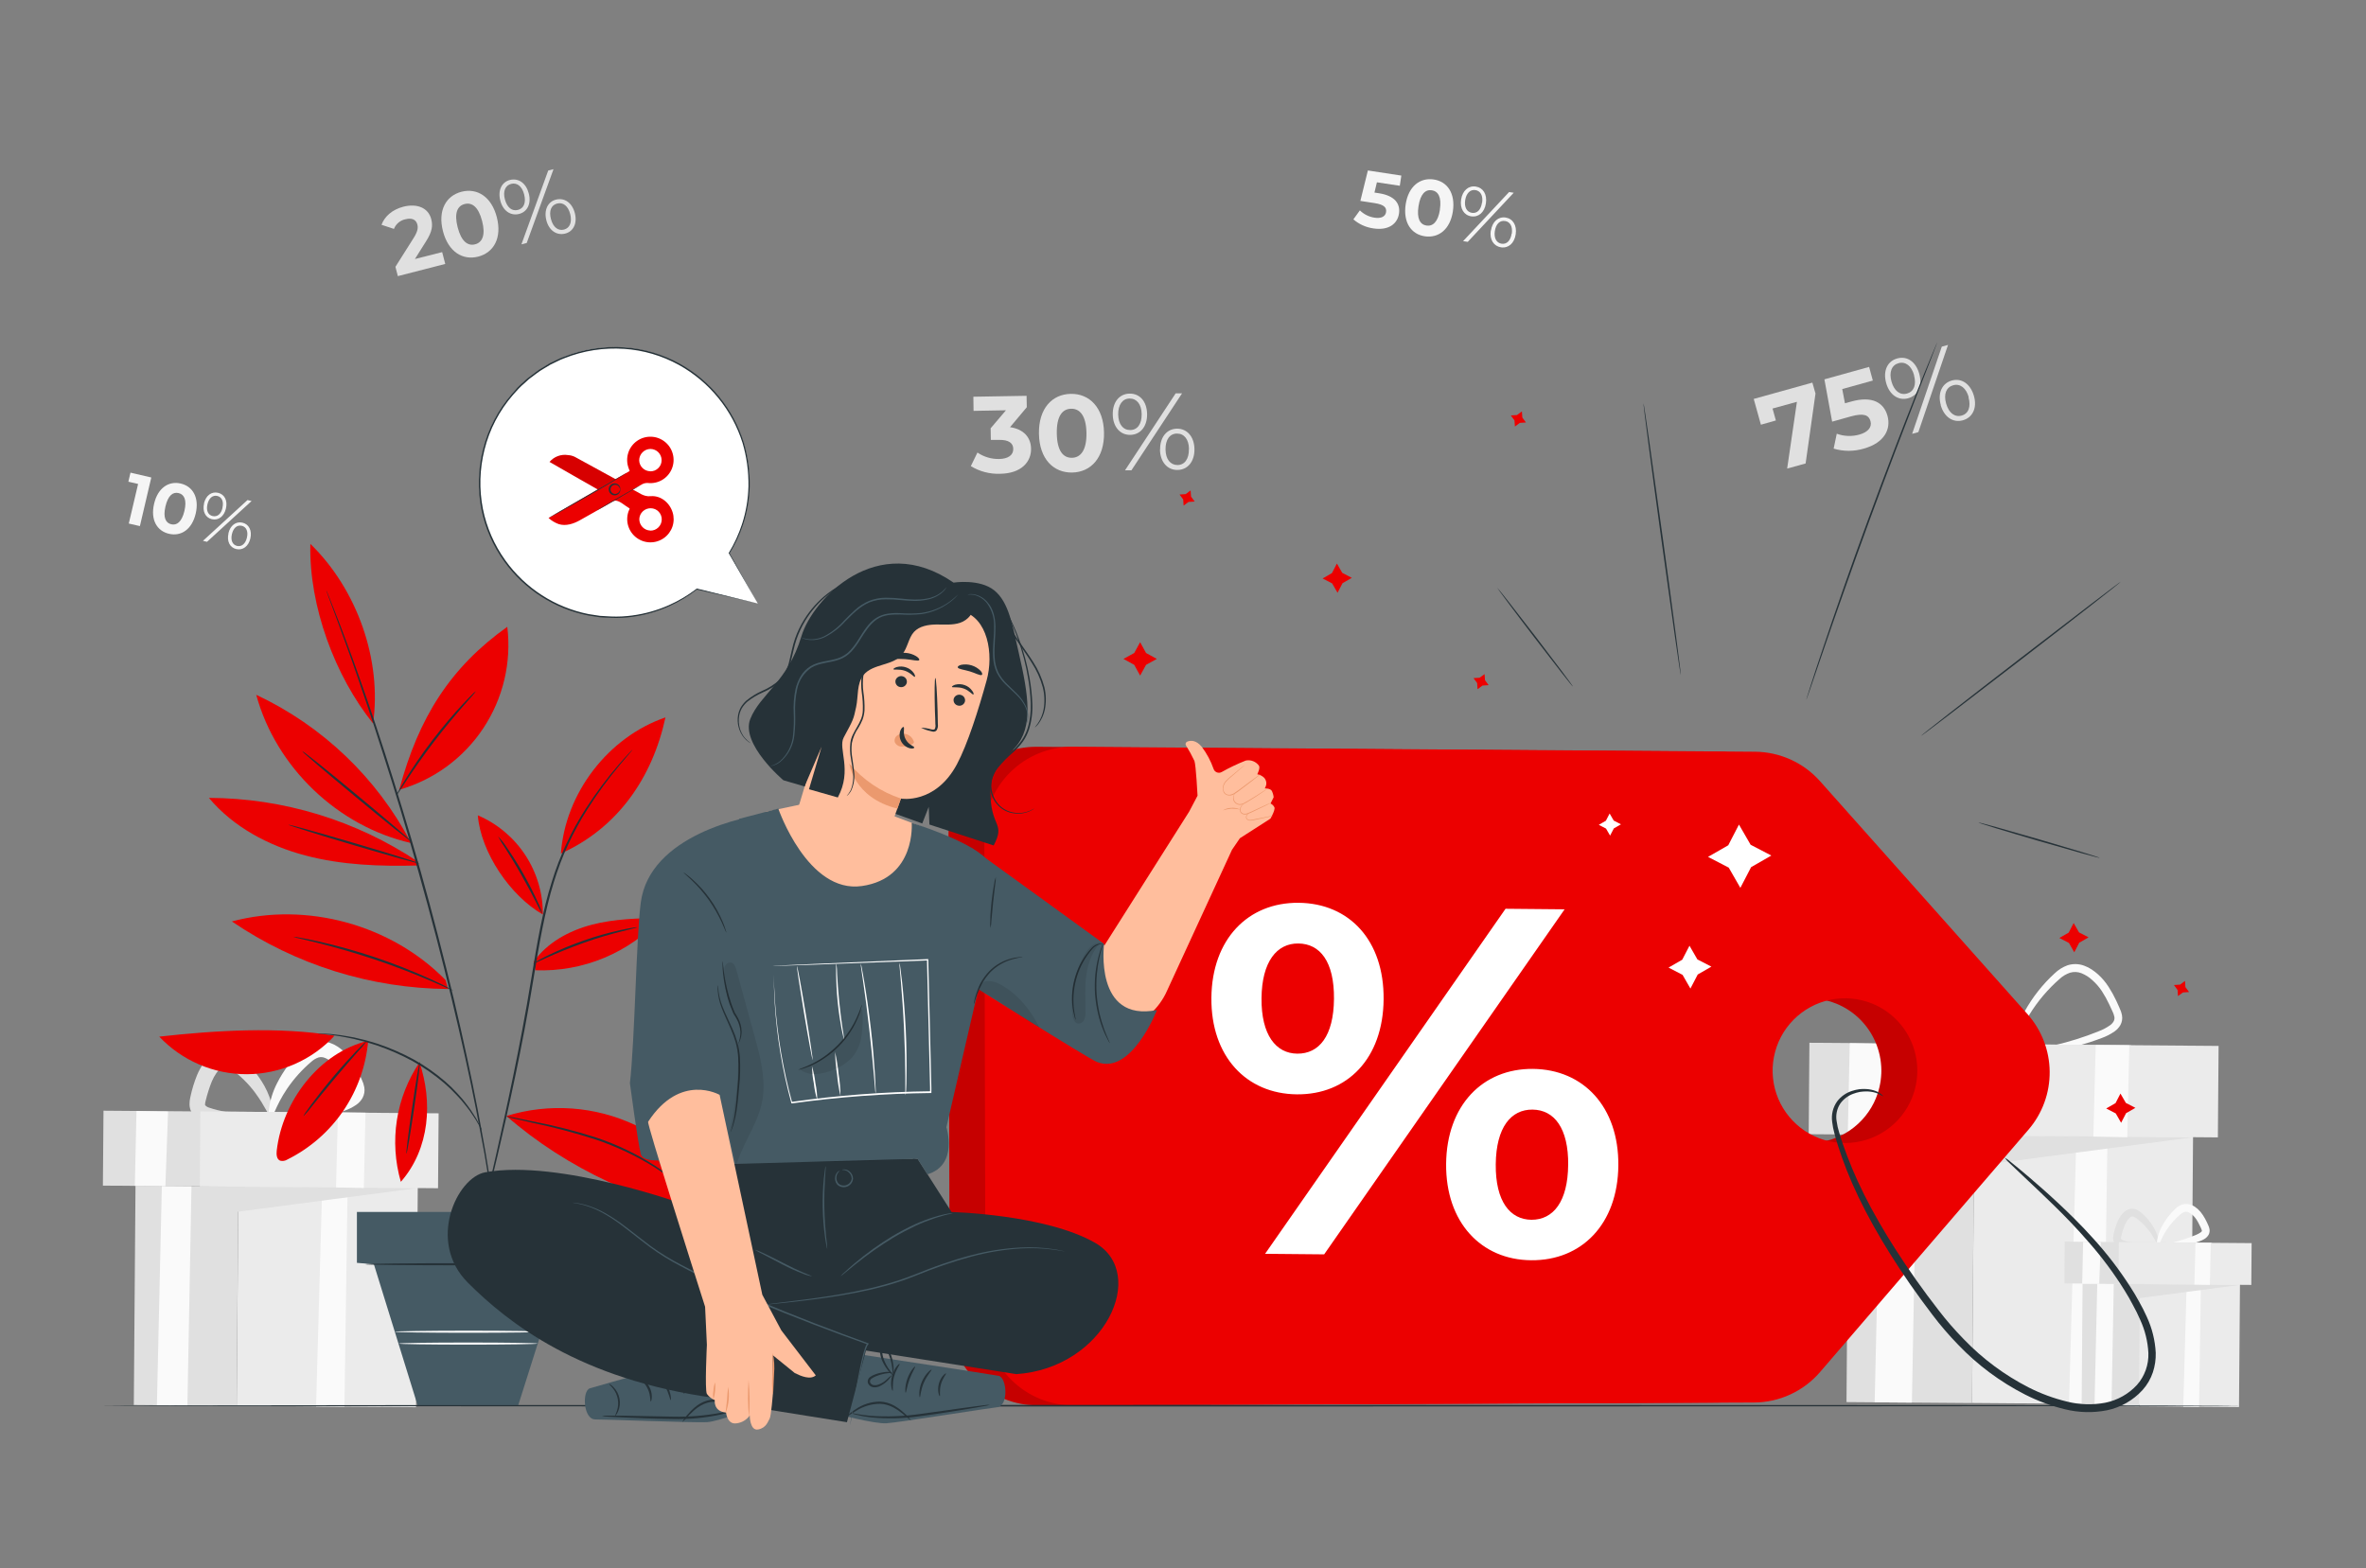 <svg width="86" height="57" viewBox="0 0 86 57" fill="none" xmlns="http://www.w3.org/2000/svg">
<rect x="0" y="0" width="86" height="57" fill="#808080" stroke="none"/>
<path d="M65.877 13.909L65.99 14.307L65.631 16.848L64.96 17.034L65.315 14.607L64.429 14.851L64.55 15.285L64.006 15.439L63.745 14.502L65.877 13.909Z" fill="#E0E0E0"/>
<path d="M68.607 15.117C68.738 15.589 68.507 16.096 67.746 16.308C67.389 16.415 67.008 16.415 66.65 16.308L66.763 15.767C67.028 15.864 67.317 15.874 67.588 15.797C67.895 15.711 68.05 15.529 67.99 15.312C67.93 15.095 67.756 15.004 67.273 15.138L66.595 15.328L66.314 13.79L67.939 13.338L68.074 13.834L66.962 14.143L67.061 14.661L67.278 14.6C68.066 14.377 68.476 14.645 68.607 15.117Z" fill="#E0E0E0"/>
<path d="M68.558 13.921C68.438 13.487 68.6 13.13 68.959 13.031C69.317 12.931 69.637 13.144 69.761 13.586C69.885 14.03 69.715 14.377 69.36 14.477C69.005 14.576 68.678 14.355 68.558 13.921ZM69.575 13.64C69.478 13.294 69.258 13.133 69.01 13.202C68.761 13.271 68.656 13.525 68.752 13.869C68.848 14.213 69.065 14.376 69.317 14.306C69.569 14.236 69.666 13.986 69.57 13.64H69.575ZM70.581 12.601L70.807 12.539L69.729 15.709L69.503 15.771L70.581 12.601ZM70.544 14.723C70.424 14.289 70.59 13.932 70.944 13.833C71.298 13.733 71.622 13.955 71.748 14.389C71.873 14.823 71.705 15.18 71.346 15.279C70.988 15.379 70.66 15.157 70.54 14.723H70.544ZM71.561 14.442C71.466 14.103 71.248 13.935 70.996 14.005C70.744 14.075 70.641 14.324 70.738 14.67C70.836 15.016 71.055 15.176 71.303 15.107C71.552 15.039 71.647 14.784 71.552 14.442H71.561Z" fill="#E0E0E0"/>
<path d="M71.681 51.002L79.638 51.064L79.716 41.021L71.76 40.959L71.681 51.002Z" fill="#EBEBEB"/>
<path d="M76.603 41.319L76.462 51.043L75.205 51.034L75.474 41.31L76.603 41.319Z" fill="#FAFAFA"/>
<path d="M67.191 41.245L71.755 41.282L79.711 41.344L71.747 42.391L71.679 51.005L67.117 50.97L67.191 41.245Z" fill="#E0E0E0"/>
<path d="M69.676 41.265L69.494 50.988L68.141 50.978L68.362 41.255L69.676 41.265Z" fill="#FAFAFA"/>
<path d="M73.289 38.305C73.289 38.326 73.154 38.35 72.909 38.374C72.562 38.408 72.214 38.423 71.866 38.421C71.34 38.423 70.816 38.354 70.309 38.216C70.23 38.191 70.154 38.157 70.083 38.114C69.999 38.066 69.928 37.999 69.875 37.918C69.82 37.831 69.791 37.73 69.791 37.627C69.791 37.537 69.803 37.448 69.825 37.361C69.896 37.034 69.995 36.714 70.12 36.405C70.189 36.243 70.275 36.089 70.378 35.946C70.48 35.799 70.608 35.672 70.756 35.572C70.836 35.518 70.925 35.48 71.018 35.459C71.114 35.438 71.212 35.438 71.308 35.459C71.47 35.505 71.62 35.587 71.747 35.698C72.159 36.031 72.509 36.433 72.782 36.886C72.966 37.188 73.108 37.514 73.202 37.854C73.264 38.096 73.27 38.234 73.254 38.239C73.204 38.253 73.092 37.71 72.607 36.996C72.323 36.584 71.975 36.219 71.578 35.914C71.479 35.831 71.363 35.77 71.239 35.735C71.181 35.723 71.122 35.724 71.065 35.736C71.007 35.749 70.953 35.773 70.905 35.807C70.789 35.889 70.689 35.992 70.609 36.11C70.52 36.236 70.445 36.372 70.383 36.514C70.266 36.808 70.171 37.11 70.1 37.418C70.058 37.528 70.061 37.65 70.108 37.757C70.18 37.851 70.28 37.918 70.394 37.949C70.522 37.991 70.653 38.026 70.786 38.053C70.916 38.083 71.044 38.105 71.17 38.124C71.42 38.164 71.655 38.187 71.872 38.201C72.304 38.231 72.663 38.236 72.903 38.249C73.144 38.261 73.287 38.285 73.289 38.305Z" fill="#E0E0E0"/>
<path d="M73.124 38.379C73.124 38.358 73.268 38.316 73.536 38.254C73.804 38.193 74.195 38.113 74.666 37.999C75.221 37.871 75.764 37.7 76.291 37.486C76.436 37.431 76.573 37.358 76.699 37.269C76.753 37.231 76.797 37.182 76.83 37.124C76.856 37.074 76.864 37.015 76.853 36.959C76.836 36.885 76.81 36.813 76.775 36.745C76.737 36.664 76.699 36.583 76.662 36.502C76.586 36.34 76.499 36.184 76.402 36.034C76.306 35.889 76.192 35.756 76.063 35.64C75.946 35.528 75.808 35.44 75.658 35.379C75.525 35.326 75.377 35.32 75.239 35.361C75.1 35.41 74.972 35.486 74.863 35.587C74.439 35.958 74.072 36.39 73.775 36.869C73.574 37.194 73.412 37.54 73.291 37.902C73.206 38.161 73.172 38.309 73.15 38.305C73.127 38.302 73.128 38.148 73.18 37.874C73.262 37.485 73.401 37.111 73.594 36.764C73.88 36.248 74.248 35.781 74.684 35.383C74.818 35.254 74.978 35.154 75.153 35.09C75.35 35.028 75.562 35.033 75.755 35.105C75.85 35.139 75.941 35.184 76.025 35.24C76.107 35.294 76.185 35.354 76.258 35.419C76.406 35.552 76.534 35.704 76.641 35.871C76.746 36.032 76.839 36.2 76.921 36.374L77.034 36.624C77.079 36.715 77.112 36.813 77.131 36.913C77.152 37.031 77.132 37.153 77.075 37.259C77.023 37.352 76.95 37.431 76.863 37.493C76.716 37.595 76.557 37.677 76.388 37.737C75.843 37.944 75.278 38.1 74.704 38.203C74.216 38.293 73.82 38.339 73.546 38.367C73.273 38.396 73.127 38.398 73.124 38.379Z" fill="#FAFAFA"/>
<path d="M65.743 41.231L77.438 41.323L77.465 37.998L65.769 37.907L65.743 41.231Z" fill="#E0E0E0"/>
<path d="M70.045 41.264L80.616 41.347L80.642 38.022L70.071 37.939L70.045 41.264Z" fill="#EBEBEB"/>
<path d="M77.396 38.001L77.323 41.34L76.09 41.315L76.176 37.991L77.396 38.001Z" fill="#FAFAFA"/>
<path d="M68.638 37.949L68.518 41.259L67.163 41.248L67.235 37.922L68.638 37.949Z" fill="#FAFAFA"/>
<path d="M77.75 51.119L81.384 51.148L81.42 46.56L77.786 46.532L77.75 51.119Z" fill="#EBEBEB"/>
<path d="M79.998 46.699L79.933 51.14L79.358 51.136L79.481 46.694L79.998 46.699Z" fill="#FAFAFA"/>
<path d="M75.698 46.665L77.783 46.681L81.417 46.71L77.779 47.188L77.748 51.123L75.664 51.107L75.698 46.665Z" fill="#E0E0E0"/>
<path d="M76.832 46.674L76.75 51.116L76.131 51.111L76.232 46.67L76.832 46.674Z" fill="#FAFAFA"/>
<path d="M78.483 45.323C78.483 45.36 78.24 45.416 77.831 45.436C77.584 45.445 77.337 45.418 77.098 45.355C77.001 45.33 76.917 45.272 76.859 45.19C76.826 45.139 76.808 45.079 76.808 45.017C76.808 44.97 76.813 44.923 76.823 44.876C76.856 44.722 76.902 44.571 76.961 44.424C76.995 44.344 77.037 44.269 77.088 44.198C77.14 44.122 77.206 44.056 77.283 44.005C77.329 43.975 77.38 43.955 77.433 43.945C77.487 43.936 77.541 43.937 77.594 43.95C77.678 43.975 77.755 44.018 77.82 44.076C78.012 44.234 78.173 44.425 78.296 44.641C78.5 45.015 78.498 45.285 78.463 45.29C78.428 45.294 78.35 45.064 78.124 44.754C77.992 44.577 77.834 44.42 77.656 44.289C77.62 44.258 77.577 44.235 77.531 44.222C77.514 44.219 77.498 44.22 77.482 44.225C77.466 44.229 77.451 44.236 77.438 44.247C77.394 44.28 77.356 44.32 77.325 44.365C77.288 44.419 77.257 44.476 77.231 44.536C77.179 44.666 77.137 44.799 77.105 44.935C77.088 44.998 77.091 45.026 77.097 45.033C77.12 45.061 77.151 45.081 77.186 45.091C77.297 45.127 77.41 45.156 77.525 45.176C77.638 45.196 77.742 45.21 77.839 45.22C78.23 45.26 78.482 45.279 78.483 45.323Z" fill="#E0E0E0"/>
<path d="M78.407 45.361C78.401 45.318 78.673 45.248 79.101 45.135C79.349 45.069 79.592 44.987 79.828 44.888C79.888 44.864 79.944 44.833 79.996 44.796C80.011 44.785 80.024 44.771 80.034 44.754C80.034 44.745 80.034 44.745 80.034 44.728C80.012 44.664 79.984 44.601 79.952 44.541C79.919 44.47 79.881 44.402 79.839 44.336C79.8 44.276 79.753 44.22 79.7 44.171C79.654 44.127 79.6 44.092 79.542 44.067C79.497 44.048 79.447 44.045 79.4 44.058C79.346 44.077 79.296 44.106 79.254 44.144C79.063 44.307 78.896 44.495 78.757 44.703C78.518 45.063 78.469 45.338 78.418 45.332C78.4 45.332 78.387 45.256 78.402 45.126C78.428 44.942 78.486 44.764 78.573 44.599C78.699 44.353 78.868 44.13 79.071 43.941C79.139 43.874 79.221 43.822 79.31 43.79C79.416 43.755 79.53 43.757 79.635 43.796C79.684 43.813 79.731 43.836 79.775 43.865C79.815 43.892 79.852 43.921 79.888 43.953C79.96 44.02 80.024 44.096 80.076 44.179C80.126 44.255 80.17 44.335 80.209 44.417C80.227 44.457 80.244 44.495 80.262 44.531C80.285 44.579 80.302 44.63 80.312 44.683C80.323 44.754 80.311 44.827 80.278 44.89C80.248 44.942 80.207 44.986 80.158 45.021C80.085 45.069 80.006 45.107 79.923 45.134C79.669 45.227 79.405 45.294 79.138 45.334C78.696 45.396 78.414 45.393 78.407 45.361Z" fill="#FAFAFA"/>
<path d="M75.038 46.656L80.38 46.698L80.392 45.179L75.05 45.137L75.038 46.656Z" fill="#E0E0E0"/>
<path d="M77.003 46.672L81.831 46.71L81.843 45.191L77.015 45.153L77.003 46.672Z" fill="#EBEBEB"/>
<path d="M80.359 45.184L80.325 46.708L79.763 46.697L79.802 45.179L80.359 45.184Z" fill="#FAFAFA"/>
<path d="M76.358 45.159L76.303 46.671L75.684 46.666L75.718 45.146L76.358 45.159Z" fill="#FAFAFA"/>
<path d="M8.604 51.104L15.122 51.155L15.187 42.928L8.669 42.877L8.604 51.104Z" fill="#EBEBEB"/>
<path d="M12.635 43.169L12.52 51.135L11.489 51.127L11.711 43.162L12.635 43.169Z" fill="#FAFAFA"/>
<path d="M4.925 43.109L8.664 43.138L15.182 43.189L8.657 44.048L8.602 51.105L4.864 51.075L4.925 43.109Z" fill="#E0E0E0"/>
<path d="M6.96 43.125L6.812 51.09L5.703 51.082L5.883 43.117L6.96 43.125Z" fill="#FAFAFA"/>
<path d="M9.919 40.701C9.919 40.742 9.806 40.783 9.611 40.824C9.127 40.915 8.633 40.942 8.142 40.903C8.029 40.893 7.916 40.88 7.803 40.86C7.677 40.841 7.552 40.814 7.43 40.779C7.353 40.755 7.279 40.723 7.21 40.683C7.119 40.631 7.041 40.559 6.984 40.471C6.922 40.374 6.889 40.262 6.888 40.147C6.887 40.06 6.897 39.972 6.918 39.887C6.976 39.609 7.059 39.337 7.166 39.074C7.226 38.931 7.302 38.794 7.392 38.667C7.439 38.603 7.491 38.542 7.546 38.484C7.607 38.42 7.676 38.364 7.751 38.318C7.834 38.264 7.926 38.225 8.023 38.205C8.125 38.184 8.231 38.187 8.332 38.212C8.488 38.256 8.632 38.336 8.753 38.444C9.099 38.731 9.388 39.079 9.608 39.471C9.755 39.732 9.857 40.015 9.911 40.31C9.944 40.518 9.927 40.638 9.89 40.649C9.803 40.67 9.664 40.243 9.257 39.7C9.019 39.386 8.736 39.108 8.419 38.875C8.356 38.822 8.284 38.784 8.205 38.762C8.18 38.758 8.153 38.76 8.129 38.767C8.104 38.774 8.081 38.786 8.061 38.803C8.026 38.827 7.994 38.855 7.964 38.886C7.933 38.921 7.898 38.965 7.866 39.008C7.801 39.102 7.746 39.203 7.701 39.308C7.609 39.539 7.533 39.776 7.475 40.018C7.463 40.057 7.456 40.097 7.454 40.138C7.454 40.164 7.454 40.166 7.454 40.172C7.492 40.217 7.542 40.25 7.599 40.265C7.698 40.299 7.798 40.329 7.899 40.353C8.002 40.379 8.103 40.399 8.202 40.418C8.4 40.455 8.588 40.48 8.767 40.501C9.115 40.54 9.404 40.564 9.604 40.595C9.804 40.625 9.918 40.66 9.919 40.701Z" fill="#E0E0E0"/>
<path d="M9.785 40.76C9.77 40.676 10.259 40.541 11.028 40.329C11.47 40.209 11.903 40.058 12.324 39.877C12.429 39.836 12.527 39.782 12.618 39.716C12.643 39.699 12.663 39.676 12.678 39.65C12.678 39.64 12.678 39.65 12.678 39.622C12.665 39.576 12.648 39.532 12.626 39.491L12.532 39.295C12.472 39.17 12.405 39.049 12.33 38.932C12.261 38.826 12.179 38.728 12.086 38.642C12.042 38.601 11.995 38.563 11.946 38.529C11.904 38.5 11.86 38.476 11.812 38.458C11.738 38.426 11.655 38.42 11.576 38.441C11.483 38.473 11.397 38.524 11.324 38.59C10.983 38.878 10.684 39.212 10.433 39.581C10.002 40.218 9.905 40.711 9.816 40.697C9.777 40.697 9.75 40.561 9.775 40.326C9.818 39.993 9.919 39.671 10.073 39.373C10.299 38.927 10.601 38.524 10.966 38.182C11.091 38.06 11.241 37.965 11.405 37.905C11.602 37.841 11.814 37.845 12.008 37.916C12.098 37.947 12.184 37.99 12.264 38.042C12.339 38.09 12.41 38.144 12.477 38.204C12.607 38.322 12.721 38.457 12.816 38.605C12.905 38.743 12.985 38.888 13.055 39.038L13.15 39.245C13.193 39.335 13.224 39.429 13.242 39.527C13.264 39.66 13.241 39.798 13.176 39.917C13.12 40.014 13.043 40.098 12.95 40.162C12.818 40.253 12.673 40.326 12.521 40.378C12.063 40.545 11.589 40.663 11.107 40.73C10.788 40.779 10.466 40.807 10.143 40.813C9.921 40.82 9.791 40.8 9.785 40.76Z" fill="#FAFAFA"/>
<path d="M3.74 43.1L13.32 43.175L13.341 40.452L3.762 40.377L3.74 43.1Z" fill="#E0E0E0"/>
<path d="M7.262 43.127L15.922 43.195L15.943 40.472L7.283 40.404L7.262 43.127Z" fill="#EBEBEB"/>
<path d="M13.284 40.451L13.225 43.187L12.214 43.165L12.284 40.443L13.284 40.451Z" fill="#FAFAFA"/>
<path d="M6.109 40.408L6.012 43.12L4.901 43.111L4.961 40.387L6.109 40.408Z" fill="#FAFAFA"/>
<path d="M16.072 9.165L16.184 9.595L14.461 10.038L14.373 9.699L15.04 8.643C15.192 8.399 15.198 8.272 15.17 8.161C15.123 7.982 14.973 7.909 14.732 7.972C14.64 7.991 14.554 8.033 14.482 8.094C14.41 8.155 14.354 8.233 14.319 8.321L13.867 8.172C13.98 7.869 14.253 7.621 14.658 7.515C15.166 7.385 15.572 7.559 15.675 7.967C15.732 8.193 15.722 8.407 15.478 8.785L15.082 9.415L16.072 9.165Z" fill="#E0E0E0"/>
<path d="M16.1 8.401C15.907 7.647 16.213 7.114 16.778 6.97C17.343 6.827 17.866 7.146 18.059 7.898C18.252 8.651 17.946 9.184 17.381 9.329C16.816 9.473 16.294 9.154 16.1 8.401ZM17.524 8.035C17.391 7.516 17.154 7.349 16.889 7.417C16.625 7.485 16.502 7.746 16.635 8.263C16.768 8.781 17.006 8.949 17.267 8.882C17.528 8.816 17.658 8.552 17.524 8.035Z" fill="#E0E0E0"/>
<path d="M18.185 7.292C18.089 6.921 18.235 6.614 18.541 6.541C18.848 6.468 19.119 6.654 19.219 7.028C19.32 7.402 19.166 7.706 18.863 7.779C18.561 7.853 18.28 7.663 18.185 7.292ZM19.052 7.066C18.975 6.769 18.79 6.629 18.579 6.685C18.367 6.74 18.272 6.953 18.353 7.25C18.433 7.546 18.61 7.687 18.826 7.631C19.042 7.576 19.128 7.366 19.052 7.07V7.066ZM19.927 6.199L20.119 6.15L19.145 8.834L18.953 8.883L19.927 6.199ZM19.859 8.007C19.764 7.635 19.912 7.329 20.215 7.255C20.518 7.182 20.794 7.368 20.893 7.742C20.992 8.116 20.843 8.42 20.537 8.493C20.231 8.565 19.955 8.38 19.859 8.009V8.007ZM20.726 7.781C20.65 7.487 20.468 7.343 20.252 7.399C20.036 7.454 19.946 7.664 20.026 7.964C20.106 8.263 20.288 8.4 20.5 8.346C20.711 8.291 20.801 8.079 20.727 7.786L20.726 7.781Z" fill="#E0E0E0"/>
<path d="M37.477 16.31C37.486 16.776 37.138 17.214 36.347 17.223C35.974 17.236 35.606 17.14 35.288 16.945L35.528 16.451C35.76 16.61 36.037 16.692 36.319 16.686C36.638 16.68 36.834 16.547 36.83 16.321C36.83 16.112 36.67 15.982 36.307 15.991H36.015L36.008 15.569L36.565 14.915L35.387 14.936L35.38 14.422L37.314 14.389L37.322 14.804L36.713 15.529C37.212 15.6 37.47 15.903 37.477 16.31Z" fill="#E0E0E0"/>
<path d="M37.764 15.768C37.748 14.851 38.242 14.33 38.92 14.318C39.598 14.305 40.113 14.815 40.129 15.727C40.145 16.639 39.652 17.166 38.97 17.178C38.287 17.189 37.78 16.68 37.764 15.768ZM39.491 15.738C39.479 15.111 39.253 14.853 38.934 14.859C38.614 14.864 38.401 15.129 38.413 15.763C38.424 16.397 38.649 16.648 38.964 16.642C39.279 16.636 39.501 16.366 39.491 15.738Z" fill="#E0E0E0"/>
<path d="M40.447 15.07C40.439 14.618 40.686 14.315 41.058 14.309C41.43 14.302 41.687 14.595 41.695 15.049C41.703 15.503 41.451 15.804 41.084 15.809C40.717 15.815 40.455 15.52 40.447 15.07ZM41.498 15.052C41.491 14.693 41.318 14.487 41.061 14.487C40.805 14.487 40.638 14.713 40.644 15.068C40.651 15.423 40.819 15.633 41.081 15.633C41.342 15.633 41.503 15.416 41.498 15.052ZM42.733 14.3H42.965L41.126 17.096H40.893L42.733 14.3ZM42.168 16.344C42.161 15.892 42.412 15.589 42.779 15.583C43.146 15.578 43.408 15.873 43.416 16.322C43.424 16.772 43.177 17.077 42.805 17.084C42.433 17.091 42.171 16.795 42.163 16.344H42.168ZM43.218 16.326C43.213 15.971 43.043 15.761 42.782 15.761C42.521 15.761 42.36 15.981 42.365 16.34C42.371 16.7 42.545 16.905 42.801 16.905C43.058 16.905 43.221 16.682 43.214 16.326H43.218Z" fill="#E0E0E0"/>
<path d="M50.85 7.769C50.796 8.122 50.49 8.39 49.92 8.303C49.651 8.266 49.398 8.152 49.193 7.974L49.429 7.648C49.576 7.792 49.764 7.885 49.968 7.914C50.2 7.949 50.356 7.874 50.381 7.712C50.406 7.549 50.318 7.437 49.956 7.382L49.447 7.304L49.72 6.197L50.936 6.383L50.88 6.753L50.048 6.627L49.959 7L50.121 7.025C50.711 7.115 50.905 7.416 50.85 7.769Z" fill="#F5F5F5"/>
<path d="M51.094 7.428C51.195 6.769 51.617 6.452 52.111 6.524C52.606 6.596 52.909 7.027 52.809 7.686C52.708 8.344 52.289 8.661 51.792 8.59C51.294 8.518 50.995 8.086 51.094 7.428ZM52.337 7.618C52.406 7.166 52.275 6.952 52.045 6.917C51.814 6.882 51.629 7.046 51.56 7.499C51.491 7.952 51.621 8.164 51.849 8.199C52.078 8.234 52.271 8.071 52.34 7.619L52.337 7.618Z" fill="#F5F5F5"/>
<path d="M53.109 7.254C53.159 6.93 53.374 6.741 53.642 6.782C53.91 6.822 54.059 7.064 54.01 7.392C53.96 7.72 53.742 7.905 53.476 7.864C53.211 7.824 53.059 7.579 53.109 7.254ZM54.853 6.981L55.021 7.007L53.35 8.792L53.181 8.766L54.853 6.981ZM53.873 7.37C53.912 7.11 53.813 6.939 53.628 6.91C53.442 6.882 53.297 7.023 53.257 7.277C53.218 7.53 53.313 7.707 53.502 7.737C53.691 7.766 53.828 7.629 53.867 7.37H53.873ZM54.193 8.381C54.242 8.056 54.461 7.868 54.726 7.908C54.992 7.949 55.143 8.194 55.093 8.518C55.044 8.843 54.828 9.031 54.56 8.991C54.292 8.95 54.137 8.706 54.187 8.381H54.193ZM54.951 8.494C54.989 8.237 54.894 8.062 54.706 8.034C54.517 8.005 54.375 8.14 54.335 8.399C54.295 8.657 54.395 8.831 54.58 8.86C54.766 8.888 54.906 8.749 54.945 8.497L54.951 8.494Z" fill="#F5F5F5"/>
<path d="M5.499 17.358L5.085 19.125L4.681 19.032L5.02 17.593L4.666 17.511L4.743 17.182L5.499 17.358Z" fill="#F5F5F5"/>
<path d="M5.601 18.314C5.736 17.731 6.138 17.476 6.571 17.578C7.005 17.679 7.249 18.086 7.114 18.668C6.978 19.25 6.581 19.507 6.143 19.405C5.706 19.303 5.464 18.898 5.601 18.314ZM6.704 18.572C6.797 18.171 6.695 17.971 6.49 17.924C6.286 17.876 6.108 18.009 6.014 18.41C5.921 18.812 6.022 19.012 6.225 19.059C6.427 19.107 6.609 18.973 6.704 18.572Z" fill="#F5F5F5"/>
<path d="M8.996 18.178L9.145 18.213L7.525 19.696L7.377 19.661L8.996 18.178ZM7.414 18.301C7.482 18.013 7.689 17.859 7.926 17.914C8.163 17.97 8.28 18.197 8.212 18.487C8.144 18.778 7.936 18.928 7.701 18.874C7.466 18.82 7.351 18.588 7.418 18.301H7.414ZM8.085 18.458C8.14 18.232 8.063 18.067 7.899 18.029C7.735 17.99 7.594 18.103 7.541 18.33C7.488 18.557 7.561 18.721 7.728 18.76C7.896 18.798 8.036 18.693 8.089 18.458H8.085ZM8.302 19.387C8.369 19.099 8.578 18.946 8.813 19C9.048 19.055 9.167 19.286 9.1 19.573C9.034 19.86 8.826 20.015 8.588 19.96C8.351 19.904 8.238 19.674 8.306 19.387H8.302ZM8.975 19.544C9.028 19.318 8.954 19.153 8.788 19.114C8.622 19.076 8.483 19.187 8.43 19.416C8.377 19.646 8.453 19.807 8.617 19.846C8.78 19.884 8.924 19.771 8.975 19.544Z" fill="#F5F5F5"/>
<path d="M16.196 35.628C14.228 33.616 11.147 32.769 8.428 33.497C10.747 35.076 13.482 35.931 16.287 35.953" fill="#EC0000"/>
<path d="M13.56 26.299C13.885 24.01 12.995 21.44 11.281 19.771C11.225 22.04 12.185 24.593 13.56 26.299Z" fill="#EC0000"/>
<path d="M14.931 30.622C13.692 28.271 11.72 26.388 9.314 25.258C10.029 27.893 12.284 30.049 14.948 30.647" fill="#EC0000"/>
<path d="M15.215 31.462C13.833 31.5 12.433 31.452 11.096 31.098C9.759 30.744 8.479 30.064 7.593 29.005C10.298 29.015 12.94 29.821 15.19 31.323" fill="#EC0000"/>
<path d="M14.512 28.709C15.214 26.079 16.372 24.259 18.439 22.786C18.597 24.079 18.288 25.386 17.568 26.472C16.849 27.558 15.765 28.352 14.512 28.709Z" fill="#EC0000"/>
<path d="M19.732 33.245C19.737 32.478 19.515 31.726 19.094 31.085C18.673 30.443 18.072 29.94 17.367 29.639C17.48 30.995 18.549 32.568 19.732 33.245Z" fill="#EC0000"/>
<path d="M20.388 31.027C20.545 28.83 22.105 26.797 24.188 26.079C23.715 28.276 22.445 30.106 20.388 31.027Z" fill="#EC0000"/>
<path d="M19.397 34.965C19.884 34.268 20.68 33.835 21.503 33.618C22.327 33.401 23.187 33.384 24.038 33.366C23.458 33.995 22.749 34.492 21.959 34.821C21.169 35.15 20.317 35.304 19.461 35.272" fill="#EC0000"/>
<path d="M18.408 40.569C19.96 40.09 21.634 40.21 23.102 40.905C24.569 41.6 25.723 42.82 26.335 44.324C23.456 43.779 20.614 42.499 18.408 40.569Z" fill="#EC0000"/>
<path d="M15.248 38.62C15.726 40.034 15.635 41.744 14.57 42.962C14.359 42.233 14.31 41.466 14.427 40.716C14.544 39.966 14.825 39.25 15.248 38.62Z" fill="#EC0000"/>
<path d="M13.382 37.835C13.304 38.746 12.993 39.623 12.479 40.379C11.964 41.135 11.263 41.745 10.444 42.152C10.406 42.176 10.363 42.193 10.318 42.2C10.274 42.207 10.228 42.205 10.184 42.194C10.054 42.142 10.043 41.968 10.059 41.825C10.267 40.017 11.609 38.262 13.382 37.835Z" fill="#EC0000"/>
<path d="M12.16 37.651C11.755 38.089 11.263 38.44 10.716 38.68C10.169 38.921 9.579 39.047 8.981 39.05C8.384 39.053 7.792 38.933 7.243 38.698C6.694 38.463 6.199 38.118 5.788 37.684C7.813 37.458 10.151 37.314 12.16 37.651Z" fill="#EC0000"/>
<path d="M11.858 21.458C11.862 21.479 11.868 21.499 11.876 21.518C11.892 21.56 11.912 21.616 11.938 21.689C11.995 21.842 12.077 22.063 12.182 22.345C12.287 22.628 12.417 22.978 12.563 23.385L12.797 24.035C12.877 24.261 12.962 24.511 13.05 24.768C13.409 25.794 13.807 27.028 14.237 28.395C14.668 29.762 15.104 31.285 15.54 32.884C15.976 34.483 16.353 36.018 16.677 37.418C17.001 38.818 17.265 40.085 17.46 41.154C17.511 41.421 17.558 41.675 17.604 41.916C17.645 42.156 17.684 42.385 17.717 42.594C17.79 43.019 17.852 43.385 17.895 43.686C17.938 43.988 17.977 44.216 18.002 44.378C18.014 44.454 18.024 44.514 18.031 44.558C18.033 44.578 18.038 44.599 18.043 44.619C18.045 44.598 18.045 44.577 18.043 44.556C18.038 44.512 18.031 44.453 18.021 44.376C17.999 44.213 17.969 43.98 17.929 43.682C17.89 43.383 17.833 43.013 17.764 42.587C17.729 42.373 17.693 42.145 17.651 41.903C17.609 41.661 17.562 41.408 17.513 41.141C17.323 40.069 17.061 38.803 16.746 37.399C16.431 35.996 16.044 34.461 15.616 32.86C15.188 31.259 14.733 29.743 14.306 28.37C13.879 26.997 13.469 25.771 13.103 24.746C13.012 24.49 12.926 24.247 12.844 24.015L12.605 23.367C12.454 22.961 12.324 22.613 12.211 22.331C12.098 22.048 12.014 21.832 11.954 21.68L11.885 21.511C11.877 21.493 11.868 21.475 11.858 21.458Z" fill="#263238"/>
<path d="M22.987 27.253C22.974 27.262 22.962 27.273 22.952 27.285L22.855 27.387C22.77 27.478 22.648 27.613 22.495 27.79C22.061 28.291 21.662 28.823 21.302 29.381C20.766 30.208 20.348 31.106 20.059 32.048C19.72 33.109 19.517 34.318 19.311 35.579C18.899 38.104 18.393 40.366 18.027 42.003C17.843 42.817 17.688 43.477 17.589 43.941C17.539 44.167 17.5 44.342 17.476 44.467C17.463 44.525 17.454 44.57 17.447 44.605C17.443 44.621 17.441 44.636 17.44 44.653C17.446 44.638 17.451 44.622 17.454 44.606C17.463 44.572 17.476 44.527 17.491 44.471C17.522 44.346 17.565 44.171 17.622 43.947C17.735 43.486 17.89 42.828 18.084 42.015C18.464 40.382 18.978 38.12 19.39 35.591C19.597 34.33 19.802 33.127 20.13 32.069C20.416 31.131 20.828 30.236 21.355 29.41C21.71 28.852 22.1 28.317 22.525 27.81C22.674 27.629 22.793 27.491 22.874 27.397C22.911 27.353 22.942 27.318 22.964 27.29C22.973 27.278 22.98 27.266 22.987 27.253Z" fill="#263238"/>
<path d="M11.556 37.564C11.579 37.572 11.604 37.577 11.628 37.578L11.838 37.6L11.99 37.616L12.168 37.642C12.297 37.661 12.444 37.68 12.603 37.715L12.855 37.766L13.124 37.834C13.312 37.876 13.505 37.947 13.712 38.007C14.154 38.16 14.583 38.349 14.994 38.572C15.403 38.801 15.788 39.069 16.145 39.372C16.299 39.505 16.446 39.647 16.585 39.796C16.71 39.923 16.826 40.058 16.935 40.199C17.027 40.313 17.114 40.432 17.193 40.555C17.258 40.647 17.317 40.742 17.371 40.841L17.478 41.023C17.489 41.045 17.503 41.066 17.52 41.084C17.514 41.06 17.505 41.036 17.492 41.015L17.397 40.826C17.348 40.725 17.292 40.628 17.23 40.536C17.153 40.409 17.069 40.287 16.979 40.17C16.872 40.025 16.756 39.887 16.633 39.756C16.494 39.604 16.346 39.459 16.191 39.323C15.833 39.014 15.445 38.741 15.032 38.511C14.616 38.286 14.182 38.097 13.734 37.946C13.525 37.885 13.33 37.818 13.14 37.779L12.868 37.714L12.614 37.669C12.452 37.636 12.304 37.622 12.174 37.606L11.993 37.586L11.841 37.578L11.629 37.564C11.605 37.561 11.58 37.561 11.556 37.564Z" fill="#263238"/>
<path d="M10.979 27.3C11.021 27.352 11.069 27.399 11.122 27.441L11.539 27.803C11.894 28.106 12.386 28.519 12.933 28.974C13.48 29.428 13.98 29.836 14.342 30.127L14.775 30.466C14.826 30.51 14.881 30.548 14.94 30.579C14.897 30.527 14.848 30.48 14.794 30.438L14.378 30.077C14.023 29.774 13.53 29.36 12.983 28.906C12.436 28.452 11.938 28.045 11.575 27.753L11.142 27.414C11.091 27.371 11.036 27.333 10.979 27.3Z" fill="#263238"/>
<path d="M10.48 29.981C10.48 30.001 11.538 30.333 12.853 30.723C14.168 31.113 15.245 31.411 15.251 31.391C15.257 31.37 14.193 31.037 12.878 30.648C11.563 30.26 10.487 29.96 10.48 29.981Z" fill="#263238"/>
<path d="M14.408 28.914C14.451 28.867 14.489 28.816 14.521 28.761L14.801 28.334C15.039 27.974 15.376 27.483 15.776 26.96C16.176 26.437 16.561 25.983 16.844 25.658C16.978 25.505 17.091 25.376 17.183 25.274C17.226 25.229 17.263 25.18 17.296 25.127C17.244 25.163 17.197 25.205 17.156 25.253C17.07 25.337 16.948 25.463 16.8 25.621C16.506 25.937 16.113 26.389 15.712 26.914C15.311 27.438 14.98 27.936 14.753 28.304C14.64 28.488 14.55 28.643 14.493 28.745C14.458 28.798 14.43 28.855 14.408 28.914Z" fill="#263238"/>
<path d="M18.101 30.401C18.175 30.543 18.259 30.68 18.351 30.811C18.51 31.061 18.726 31.408 18.948 31.8C19.171 32.192 19.36 32.556 19.494 32.817C19.56 32.963 19.636 33.105 19.72 33.241C19.676 33.085 19.617 32.933 19.544 32.789C19.423 32.517 19.241 32.149 19.017 31.754C18.794 31.358 18.565 31.016 18.398 30.773C18.311 30.64 18.212 30.515 18.101 30.401Z" fill="#263238"/>
<path d="M19.371 35.036C19.377 35.046 19.579 34.947 19.911 34.798C20.243 34.649 20.702 34.459 21.231 34.269C21.76 34.079 22.24 33.949 22.593 33.86C22.945 33.771 23.166 33.72 23.158 33.708C23.104 33.707 23.051 33.713 22.999 33.725C22.898 33.74 22.753 33.767 22.575 33.806C22.108 33.908 21.649 34.038 21.199 34.197C20.749 34.354 20.309 34.538 19.882 34.748C19.718 34.829 19.588 34.898 19.499 34.95C19.453 34.974 19.41 35.003 19.371 35.036Z" fill="#263238"/>
<path d="M18.37 40.578C18.391 40.588 18.413 40.595 18.435 40.599L18.628 40.648L19.335 40.812C20.115 40.975 20.886 41.179 21.645 41.422C22.401 41.676 23.124 42.017 23.801 42.439C24.058 42.603 24.259 42.747 24.395 42.852C24.463 42.909 24.534 42.962 24.609 43.011C24.609 43.011 24.594 42.991 24.561 42.96C24.528 42.928 24.48 42.883 24.413 42.829C24.227 42.672 24.033 42.526 23.83 42.392C23.157 41.956 22.432 41.606 21.671 41.353C20.909 41.108 20.133 40.911 19.346 40.763L18.633 40.615C18.546 40.596 18.458 40.584 18.37 40.578Z" fill="#263238"/>
<path d="M14.773 41.943C14.793 41.943 14.92 41.2 15.055 40.277C15.191 39.354 15.281 38.602 15.261 38.599C15.241 38.596 15.114 39.343 14.979 40.266C14.843 41.189 14.751 41.941 14.773 41.943Z" fill="#263238"/>
<path d="M11.027 40.583C11.148 40.457 11.262 40.323 11.366 40.182C11.568 39.93 11.848 39.583 12.166 39.206C12.483 38.828 12.776 38.492 12.989 38.249C13.112 38.123 13.225 37.989 13.329 37.848C13.287 37.873 13.249 37.904 13.216 37.939C13.15 38.002 13.059 38.095 12.945 38.213C12.72 38.447 12.421 38.778 12.102 39.156C11.784 39.535 11.51 39.887 11.318 40.148C11.222 40.279 11.146 40.387 11.092 40.461C11.065 40.499 11.043 40.54 11.027 40.583Z" fill="#263238"/>
<path d="M20.939 44.057V45.908H20.476L18.832 51.1H15.183L13.59 45.959L12.973 45.908V44.057H20.939Z" fill="#455A64"/>
<path d="M13.281 45.959C13.281 45.98 14.892 45.998 16.878 45.998C18.865 45.998 20.476 45.98 20.476 45.959C20.476 45.937 18.866 45.92 16.878 45.92C14.89 45.92 13.281 45.937 13.281 45.959Z" fill="#263238"/>
<path d="M10.658 34.054C10.733 34.082 10.812 34.103 10.891 34.117L11.531 34.272C12.071 34.406 12.812 34.611 13.616 34.878C14.419 35.145 15.133 35.435 15.65 35.655L16.253 35.919C16.326 35.955 16.402 35.986 16.479 36.01C16.412 35.965 16.342 35.925 16.268 35.892C16.13 35.819 15.929 35.721 15.674 35.605C14.351 35.001 12.97 34.536 11.551 34.218C11.28 34.158 11.059 34.114 10.905 34.088C10.823 34.07 10.741 34.059 10.658 34.054Z" fill="#263238"/>
<path d="M14.493 48.843C14.493 48.864 15.623 48.881 17.016 48.881C18.409 48.881 19.541 48.864 19.541 48.843C19.541 48.821 18.41 48.804 17.016 48.804C15.622 48.804 14.493 48.821 14.493 48.843Z" fill="#FAFAFA"/>
<path d="M14.35 48.412C14.35 48.433 15.548 48.45 17.025 48.45C18.502 48.45 19.701 48.433 19.701 48.412C19.701 48.391 18.503 48.373 17.025 48.373C15.547 48.373 14.35 48.392 14.35 48.412Z" fill="#FAFAFA"/>
<path d="M72.385 36.86L64.851 28.396C64.555 28.063 64.191 27.796 63.785 27.612C63.379 27.427 62.938 27.331 62.492 27.327L37.69 27.148C37.268 27.145 36.85 27.225 36.46 27.384C36.07 27.544 35.715 27.779 35.416 28.076C35.118 28.373 34.881 28.727 34.72 29.116C34.558 29.506 34.476 29.923 34.477 30.344L34.519 47.907C34.52 48.326 34.603 48.741 34.765 49.128C34.926 49.515 35.163 49.867 35.46 50.162C35.757 50.458 36.11 50.692 36.498 50.851C36.886 51.01 37.302 51.091 37.721 51.089L62.438 50.985C62.894 50.984 63.345 50.885 63.76 50.694C64.175 50.504 64.544 50.227 64.842 49.881L72.421 41.067C72.926 40.481 73.201 39.731 73.195 38.957C73.188 38.183 72.9 37.438 72.385 36.86ZM68.193 39.911C67.997 40.393 67.662 40.806 67.232 41.098C66.801 41.39 66.293 41.548 65.773 41.551C65.253 41.555 64.743 41.404 64.309 41.118C63.874 40.831 63.534 40.423 63.332 39.944C63.13 39.464 63.074 38.936 63.172 38.425C63.27 37.914 63.518 37.443 63.883 37.073C64.249 36.703 64.716 36.449 65.225 36.344C65.735 36.239 66.264 36.288 66.746 36.484C67.391 36.746 67.906 37.254 68.177 37.896C68.448 38.538 68.454 39.261 68.193 39.907V39.911Z" fill="#EC0000"/>
<g opacity="0.4">
<path opacity="0.4" d="M72.385 36.86L64.852 28.396C64.555 28.063 64.192 27.796 63.785 27.612C63.379 27.427 62.938 27.331 62.492 27.327L37.69 27.148C37.268 27.145 36.85 27.225 36.46 27.384C36.07 27.544 35.715 27.779 35.417 28.076C35.118 28.373 34.881 28.727 34.72 29.116C34.559 29.506 34.476 29.923 34.477 30.344L34.519 47.907C34.52 48.326 34.603 48.741 34.765 49.128C34.926 49.515 35.163 49.867 35.46 50.162C35.758 50.458 36.11 50.692 36.498 50.851C36.886 51.01 37.302 51.091 37.721 51.089L62.438 50.985C62.894 50.984 63.345 50.885 63.76 50.694C64.175 50.504 64.544 50.227 64.842 49.881L72.421 41.067C72.927 40.481 73.201 39.731 73.195 38.957C73.188 38.183 72.9 37.438 72.385 36.86ZM68.193 39.911C67.997 40.393 67.663 40.806 67.232 41.098C66.801 41.39 66.294 41.548 65.773 41.551C65.253 41.555 64.743 41.404 64.309 41.118C63.874 40.831 63.534 40.423 63.332 39.944C63.13 39.464 63.074 38.936 63.172 38.425C63.27 37.914 63.518 37.443 63.883 37.073C64.249 36.703 64.716 36.449 65.226 36.344C65.735 36.239 66.264 36.288 66.746 36.484C67.392 36.746 67.906 37.254 68.177 37.896C68.448 38.538 68.454 39.261 68.193 39.907V39.911Z" fill="black"/>
</g>
<path d="M73.69 36.86L66.153 28.396C65.856 28.063 65.493 27.796 65.087 27.612C64.68 27.428 64.24 27.331 63.794 27.327L38.991 27.148C38.57 27.144 38.152 27.225 37.762 27.384C37.372 27.543 37.017 27.778 36.718 28.076C36.419 28.373 36.182 28.727 36.021 29.116C35.86 29.505 35.778 29.923 35.779 30.344L35.819 47.907C35.821 48.327 35.905 48.743 36.067 49.131C36.229 49.518 36.466 49.87 36.765 50.166C37.064 50.462 37.418 50.695 37.807 50.854C38.196 51.012 38.613 51.092 39.033 51.089L63.749 50.985C64.205 50.984 64.656 50.885 65.071 50.694C65.486 50.504 65.855 50.226 66.153 49.881L73.731 41.067C74.236 40.48 74.51 39.73 74.502 38.956C74.495 38.182 74.206 37.437 73.69 36.86ZM69.499 39.911C69.303 40.393 68.969 40.806 68.538 41.098C68.108 41.39 67.6 41.548 67.08 41.551C66.559 41.555 66.05 41.404 65.615 41.118C65.181 40.831 64.841 40.423 64.638 39.944C64.436 39.464 64.38 38.936 64.479 38.425C64.577 37.914 64.824 37.443 65.19 37.073C65.555 36.703 66.022 36.449 66.532 36.344C67.041 36.239 67.571 36.288 68.053 36.484C68.698 36.746 69.213 37.254 69.484 37.896C69.755 38.538 69.76 39.261 69.499 39.907V39.911Z" fill="#EC0000"/>
<path d="M44.032 36.271C44.052 34.142 45.364 32.801 47.203 32.819C49.043 32.837 50.312 34.183 50.292 36.329C50.273 38.475 48.977 39.799 47.139 39.782C45.3 39.765 44.012 38.4 44.032 36.271ZM48.488 36.313C48.5 34.957 47.984 34.305 47.19 34.298C46.414 34.29 45.866 34.953 45.854 36.288C45.842 37.624 46.377 38.295 47.152 38.303C47.947 38.31 48.475 37.666 48.488 36.313ZM54.724 33.036L56.871 33.056L48.131 45.599L45.984 45.579L54.724 33.036ZM52.564 42.31C52.584 40.181 53.895 38.84 55.718 38.857C57.557 38.875 58.843 40.24 58.824 42.368C58.805 44.495 57.493 45.832 55.652 45.813C53.836 45.798 52.545 44.433 52.564 42.31ZM57.001 42.351C57.014 41.016 56.497 40.344 55.703 40.337C54.928 40.329 54.381 40.973 54.368 42.327C54.356 43.681 54.891 44.334 55.666 44.342C56.46 44.344 56.989 43.681 57 42.345L57.001 42.351Z" fill="white"/>
<path d="M72.865 42.084C72.955 42.132 73.038 42.192 73.112 42.261C73.267 42.385 73.493 42.57 73.779 42.815C74.065 43.06 74.413 43.363 74.804 43.728C75.195 44.093 75.634 44.519 76.087 45.024C76.585 45.572 77.036 46.16 77.435 46.784L77.595 47.04L77.747 47.308C77.852 47.491 77.948 47.68 78.034 47.873C78.224 48.283 78.334 48.726 78.357 49.177C78.364 49.418 78.329 49.659 78.253 49.888C78.174 50.125 78.047 50.343 77.88 50.529C77.538 50.905 77.085 51.164 76.587 51.267C76.082 51.367 75.561 51.355 75.061 51.231C74.558 51.11 74.072 50.931 73.611 50.697C72.705 50.235 71.883 49.624 71.18 48.889C70.845 48.545 70.531 48.18 70.241 47.797C69.958 47.426 69.688 47.056 69.432 46.689C68.415 45.22 67.624 43.807 67.127 42.544C67.003 42.229 66.895 41.926 66.803 41.634C66.757 41.489 66.715 41.346 66.679 41.205C66.641 41.068 66.613 40.929 66.597 40.788C66.558 40.52 66.624 40.248 66.783 40.03C66.92 39.854 67.107 39.724 67.319 39.657C67.407 39.628 67.497 39.607 67.588 39.595C67.668 39.586 67.749 39.584 67.83 39.589C67.956 39.595 68.081 39.622 68.198 39.669C68.27 39.699 68.336 39.74 68.395 39.79C68.433 39.825 68.45 39.844 68.447 39.849C68.443 39.853 68.42 39.841 68.377 39.815C68.314 39.777 68.248 39.747 68.178 39.726C68.064 39.691 67.946 39.675 67.828 39.676C67.752 39.677 67.676 39.683 67.602 39.694C67.518 39.71 67.436 39.734 67.356 39.764C67.172 39.832 67.011 39.953 66.895 40.112C66.766 40.304 66.717 40.54 66.76 40.768C66.778 40.901 66.808 41.032 66.848 41.16C66.885 41.295 66.931 41.433 66.979 41.575C67.078 41.86 67.191 42.157 67.318 42.466C67.83 43.698 68.63 45.089 69.651 46.534C69.907 46.896 70.177 47.26 70.462 47.627C70.747 47.999 71.056 48.354 71.385 48.689C72.067 49.398 72.863 49.989 73.74 50.438C74.182 50.662 74.648 50.834 75.13 50.951C75.588 51.066 76.066 51.08 76.531 50.991C76.97 50.901 77.37 50.676 77.674 50.347C77.956 50.028 78.105 49.613 78.09 49.187C78.069 48.769 77.968 48.358 77.792 47.977C77.712 47.79 77.621 47.607 77.522 47.43L77.38 47.169L77.227 46.914C76.843 46.296 76.408 45.71 75.928 45.163C75.492 44.657 75.069 44.223 74.686 43.848C74.302 43.473 73.971 43.159 73.697 42.902L73.073 42.31C72.995 42.244 72.925 42.168 72.865 42.084Z" fill="#263238"/>
<path d="M61.094 24.545C61.078 24.545 60.762 22.336 60.387 19.606C60.011 16.876 59.721 14.661 59.738 14.659C59.755 14.657 60.07 16.868 60.445 19.598C60.821 22.328 61.111 24.543 61.094 24.545Z" fill="#263238"/>
<path d="M70.411 12.451C70.409 12.463 70.406 12.474 70.401 12.485L70.365 12.583L70.221 12.959L69.683 14.34C69.231 15.506 68.612 17.12 67.954 18.913C67.297 20.707 66.726 22.337 66.319 23.52C66.117 24.109 65.953 24.587 65.839 24.923C65.782 25.084 65.738 25.212 65.707 25.303C65.692 25.344 65.68 25.376 65.671 25.402C65.667 25.413 65.663 25.424 65.657 25.435C65.658 25.423 65.66 25.411 65.665 25.4L65.695 25.299C65.724 25.207 65.764 25.073 65.816 24.915C65.922 24.581 66.081 24.1 66.28 23.507C66.677 22.32 67.242 20.682 67.9 18.893C68.558 17.104 69.18 15.487 69.644 14.325C69.87 13.744 70.066 13.274 70.201 12.95L70.356 12.579C70.373 12.539 70.387 12.507 70.397 12.483L70.411 12.451Z" fill="#263238"/>
<path d="M77.087 21.147C77.097 21.16 75.48 22.427 73.471 23.972C71.462 25.518 69.832 26.768 69.822 26.754C69.812 26.741 71.43 25.475 73.438 23.929C75.446 22.384 77.078 21.134 77.087 21.147Z" fill="#263238"/>
<path d="M57.172 24.958C57.158 24.968 56.533 24.167 55.775 23.177C55.017 22.187 54.411 21.369 54.419 21.361C54.427 21.353 55.057 22.152 55.816 23.142C56.574 24.132 57.184 24.948 57.172 24.958Z" fill="#263238"/>
<path d="M76.323 31.186C76.323 31.202 75.327 30.926 74.109 30.572C72.891 30.217 71.908 29.916 71.912 29.9C71.917 29.884 72.908 30.16 74.126 30.515C75.344 30.87 76.329 31.171 76.323 31.186Z" fill="#263238"/>
<path d="M62.084 31.15L62.819 30.728L63.208 29.975L63.632 30.709L64.385 31.101L63.65 31.523L63.259 32.276L62.837 31.541L62.084 31.15Z" fill="white"/>
<path d="M58.113 29.984L58.371 29.836L58.507 29.573L58.655 29.829L58.919 29.966L58.661 30.114L58.524 30.377L58.376 30.121L58.113 29.984Z" fill="white"/>
<path d="M60.649 35.174L61.146 34.888L61.41 34.379L61.696 34.876L62.206 35.14L61.709 35.426L61.444 35.936L61.158 35.438L60.649 35.174Z" fill="white"/>
<path d="M81.5 51.1C81.5 51.116 64.07 51.13 42.574 51.13C21.078 51.13 3.645 51.116 3.645 51.1C3.645 51.084 21.071 51.071 42.574 51.071C64.076 51.071 81.5 51.083 81.5 51.1Z" fill="#263238"/>
<path d="M26.345 49.097C26.345 49.097 21.631 50.403 21.436 50.47C21.152 50.569 21.2 51.611 21.643 51.6C21.852 51.592 25.267 51.726 25.698 51.699C26.13 51.672 27.291 51.214 27.291 51.214L26.345 49.097Z" fill="#455A64"/>
<path d="M24.378 50.898C24.354 50.898 24.323 50.652 24.17 50.392C24.018 50.132 23.822 49.976 23.837 49.958C23.852 49.94 24.08 50.071 24.239 50.352C24.398 50.634 24.398 50.898 24.378 50.898Z" fill="#263238"/>
<path d="M24.871 50.672C24.847 50.672 24.8 50.453 24.674 50.206C24.549 49.96 24.4 49.787 24.417 49.771C24.434 49.756 24.615 49.91 24.745 50.171C24.875 50.432 24.892 50.672 24.871 50.672Z" fill="#263238"/>
<path d="M25.332 50.551C25.308 50.551 25.326 50.314 25.219 50.052C25.112 49.789 24.944 49.628 24.961 49.611C24.978 49.594 25.187 49.739 25.292 50.023C25.398 50.308 25.351 50.559 25.332 50.551Z" fill="#263238"/>
<path d="M25.247 49.941C25.206 49.829 25.189 49.71 25.196 49.591C25.198 49.46 25.215 49.33 25.247 49.203C25.265 49.128 25.288 49.055 25.317 48.984C25.332 48.94 25.358 48.901 25.393 48.871C25.416 48.853 25.445 48.844 25.475 48.845C25.505 48.847 25.533 48.859 25.555 48.879C25.591 48.914 25.613 48.962 25.618 49.012C25.62 49.053 25.62 49.095 25.618 49.136C25.616 49.213 25.607 49.288 25.588 49.362C25.557 49.489 25.508 49.61 25.444 49.723C25.391 49.83 25.319 49.926 25.231 50.007C25.221 50 25.3 49.894 25.394 49.697C25.449 49.586 25.491 49.468 25.517 49.346C25.533 49.276 25.541 49.203 25.541 49.131C25.541 49.058 25.541 48.968 25.497 48.933C25.489 48.924 25.479 48.919 25.467 48.918C25.455 48.917 25.444 48.92 25.435 48.927C25.411 48.95 25.393 48.978 25.383 49.01C25.354 49.077 25.331 49.147 25.311 49.218C25.278 49.338 25.258 49.462 25.249 49.586C25.239 49.805 25.261 49.94 25.247 49.941Z" fill="#263238"/>
<path d="M25.254 49.893C25.35 49.853 25.455 49.836 25.559 49.844C25.673 49.843 25.787 49.857 25.898 49.886C25.966 49.9 26.031 49.923 26.091 49.957C26.13 49.976 26.162 50.007 26.181 50.046C26.2 50.085 26.206 50.129 26.198 50.171C26.187 50.212 26.165 50.249 26.135 50.279C26.105 50.308 26.068 50.33 26.027 50.34C25.958 50.357 25.885 50.357 25.816 50.34C25.605 50.278 25.421 50.149 25.29 49.972C25.378 50.023 25.462 50.08 25.541 50.143C25.629 50.203 25.727 50.245 25.83 50.269C25.888 50.283 25.948 50.283 26.006 50.269C26.032 50.261 26.057 50.247 26.077 50.227C26.097 50.207 26.111 50.183 26.119 50.156C26.123 50.129 26.119 50.102 26.106 50.078C26.093 50.054 26.073 50.035 26.048 50.025C25.994 49.995 25.937 49.972 25.877 49.958C25.773 49.928 25.667 49.91 25.559 49.902C25.372 49.887 25.256 49.906 25.254 49.893Z" fill="#263238"/>
<path d="M23.654 50.948C23.63 50.948 23.654 50.743 23.56 50.523C23.466 50.303 23.315 50.171 23.334 50.153C23.354 50.135 23.539 50.246 23.638 50.492C23.738 50.739 23.673 50.957 23.654 50.948Z" fill="#263238"/>
<path d="M26.942 51.166C26.884 51.2 26.823 51.229 26.759 51.252C26.588 51.318 26.412 51.372 26.234 51.414C25.642 51.544 25.038 51.602 24.432 51.585C23.725 51.577 23.088 51.545 22.624 51.526L22.078 51.498C22.01 51.498 21.943 51.49 21.877 51.477C21.945 51.464 22.014 51.46 22.083 51.463H22.631L24.439 51.498C25.039 51.513 25.639 51.465 26.228 51.352C26.678 51.267 26.942 51.151 26.942 51.166Z" fill="#263238"/>
<path d="M27.086 51.273C26.965 51.226 26.847 51.172 26.732 51.113C26.454 50.981 26.145 50.93 25.839 50.965C25.483 51.019 25.232 51.258 25.068 51.423C24.984 51.523 24.893 51.616 24.795 51.701C24.858 51.587 24.936 51.48 25.027 51.386C25.12 51.277 25.225 51.179 25.34 51.093C25.483 50.987 25.651 50.916 25.827 50.887C26.147 50.848 26.472 50.91 26.756 51.063C26.876 51.115 26.988 51.186 27.086 51.273Z" fill="#263238"/>
<path d="M22.352 51.478C22.372 51.417 22.395 51.357 22.421 51.299C22.471 51.157 22.482 51.004 22.455 50.856C22.428 50.708 22.362 50.569 22.265 50.454C22.191 50.364 22.131 50.321 22.136 50.312C22.142 50.303 22.211 50.336 22.298 50.425C22.412 50.539 22.489 50.686 22.518 50.845C22.548 51.005 22.529 51.169 22.463 51.317C22.412 51.428 22.358 51.482 22.352 51.478Z" fill="#263238"/>
<path d="M31.268 49.237C31.268 49.237 36.109 49.972 36.304 50.017C36.599 50.082 36.675 51.122 36.234 51.158C36.025 51.175 32.65 51.715 32.218 51.74C31.786 51.765 30.433 51.41 30.433 51.41L31.268 49.237Z" fill="#455A64"/>
<path d="M33.434 50.791C33.458 50.791 33.46 50.54 33.58 50.263C33.7 49.986 33.877 49.811 33.86 49.792C33.843 49.773 33.634 49.935 33.507 50.232C33.381 50.53 33.415 50.795 33.434 50.791Z" fill="#263238"/>
<path d="M32.919 50.628C32.943 50.628 32.963 50.402 33.059 50.142C33.155 49.882 33.285 49.69 33.262 49.68C33.24 49.67 33.083 49.84 32.984 50.115C32.886 50.389 32.898 50.629 32.919 50.628Z" fill="#263238"/>
<path d="M32.446 50.559C32.469 50.559 32.424 50.323 32.496 50.05C32.568 49.778 32.722 49.599 32.7 49.581C32.677 49.565 32.495 49.735 32.42 50.033C32.346 50.332 32.428 50.569 32.446 50.559Z" fill="#263238"/>
<path d="M32.457 49.944C32.485 49.828 32.489 49.708 32.466 49.591C32.45 49.462 32.418 49.336 32.372 49.214C32.345 49.142 32.313 49.072 32.276 49.004C32.256 48.962 32.226 48.925 32.188 48.899C32.162 48.884 32.132 48.878 32.102 48.883C32.073 48.888 32.047 48.904 32.027 48.926C31.995 48.966 31.979 49.016 31.981 49.066C31.981 49.108 31.984 49.149 31.99 49.191C32 49.268 32.019 49.344 32.046 49.417C32.093 49.538 32.156 49.652 32.233 49.756C32.298 49.856 32.38 49.943 32.477 50.013C32.487 50.004 32.396 49.9 32.279 49.725C32.211 49.619 32.155 49.505 32.114 49.386C32.091 49.318 32.075 49.247 32.067 49.175C32.06 49.102 32.049 49.013 32.086 48.974C32.093 48.964 32.103 48.958 32.114 48.955C32.125 48.953 32.137 48.955 32.147 48.961C32.174 48.981 32.195 49.007 32.209 49.037C32.245 49.1 32.277 49.167 32.304 49.235C32.351 49.35 32.387 49.47 32.41 49.593C32.449 49.81 32.444 49.944 32.457 49.944Z" fill="#263238"/>
<path d="M32.445 49.898C32.346 49.869 32.242 49.863 32.14 49.881C32.028 49.895 31.918 49.921 31.813 49.961C31.747 49.984 31.686 50.015 31.63 50.055C31.593 50.079 31.566 50.114 31.552 50.155C31.537 50.195 31.536 50.24 31.549 50.281C31.565 50.32 31.591 50.355 31.624 50.381C31.658 50.407 31.697 50.423 31.739 50.429C31.81 50.438 31.882 50.429 31.949 50.403C32.151 50.316 32.318 50.166 32.427 49.976C32.347 50.037 32.272 50.103 32.201 50.175C32.121 50.245 32.029 50.299 31.929 50.334C31.873 50.354 31.814 50.36 31.755 50.352C31.727 50.348 31.701 50.337 31.678 50.32C31.656 50.303 31.638 50.281 31.627 50.255C31.62 50.229 31.621 50.201 31.631 50.176C31.641 50.151 31.658 50.129 31.681 50.115C31.732 50.08 31.786 50.051 31.843 50.029C31.943 49.987 32.047 49.956 32.153 49.936C32.328 49.906 32.445 49.91 32.445 49.898Z" fill="#263238"/>
<path d="M34.16 50.755C34.184 50.749 34.136 50.552 34.202 50.321C34.267 50.089 34.405 49.943 34.388 49.927C34.371 49.911 34.195 50.04 34.126 50.3C34.057 50.56 34.143 50.766 34.16 50.755Z" fill="#263238"/>
<path d="M30.916 51.362C30.978 51.39 31.043 51.411 31.109 51.426C31.286 51.471 31.467 51.504 31.649 51.525C32.251 51.584 32.858 51.569 33.457 51.481C34.158 51.388 34.787 51.281 35.243 51.208L35.783 51.114C35.85 51.106 35.916 51.091 35.979 51.069C35.912 51.066 35.845 51.071 35.779 51.083L35.235 51.152L33.447 51.402C32.853 51.488 32.252 51.511 31.653 51.47C31.196 51.431 30.92 51.35 30.916 51.362Z" fill="#263238"/>
<path d="M30.791 51.486C30.799 51.496 30.918 51.405 31.123 51.285C31.383 51.12 31.684 51.032 31.992 51.031C32.352 51.043 32.63 51.251 32.813 51.395C32.908 51.483 33.009 51.565 33.115 51.639C33.04 51.532 32.95 51.436 32.849 51.353C32.744 51.256 32.628 51.17 32.503 51.099C32.347 51.011 32.173 50.96 31.994 50.952C31.671 50.951 31.355 51.051 31.09 51.237C30.978 51.304 30.877 51.388 30.791 51.486Z" fill="#263238"/>
<path d="M46.323 29.348C46.293 29.287 46.243 29.238 46.182 29.209L46.295 28.983C46.287 28.902 46.264 28.823 46.228 28.75C46.172 28.653 45.974 28.661 45.974 28.661L46.004 28.596C46.025 28.551 46.033 28.501 46.029 28.451C46.025 28.401 46.008 28.353 45.98 28.312C45.97 28.299 45.961 28.287 45.95 28.273C45.882 28.207 45.794 28.163 45.7 28.147C45.7 28.147 45.813 27.93 45.763 27.838C45.71 27.763 45.636 27.705 45.55 27.671C45.465 27.637 45.371 27.629 45.281 27.648C44.98 27.767 44.687 27.906 44.405 28.066C44.379 28.081 44.35 28.089 44.32 28.091C44.29 28.093 44.26 28.088 44.232 28.078C44.205 28.067 44.179 28.05 44.158 28.029C44.138 28.007 44.121 27.982 44.112 27.953C44.011 27.665 43.867 27.393 43.683 27.149C43.471 26.893 43.272 26.914 43.156 26.959C43.143 26.964 43.131 26.972 43.121 26.982C43.111 26.992 43.104 27.004 43.1 27.017C43.095 27.031 43.093 27.045 43.095 27.059C43.096 27.073 43.101 27.086 43.108 27.098C43.222 27.28 43.325 27.468 43.416 27.663C43.471 27.811 43.529 28.925 43.529 28.925L43.223 29.506L40.146 34.366C40.146 34.366 35.496 31.233 35.513 31.155L35.294 34.748L38.797 37.076C39.097 37.275 39.437 37.406 39.794 37.46C40.15 37.514 40.513 37.489 40.859 37.388C41.204 37.286 41.523 37.11 41.794 36.872C42.064 36.633 42.279 36.339 42.423 36.009L44.782 30.89L45.068 30.472L46.178 29.76C46.178 29.76 46.362 29.442 46.323 29.348Z" fill="#FFBE9D"/>
<path d="M45.813 28.148C45.813 28.148 45.807 28.156 45.792 28.168L45.725 28.222C45.663 28.27 45.578 28.335 45.477 28.416L45.105 28.698C45.035 28.75 44.965 28.811 44.879 28.861C44.836 28.89 44.787 28.909 44.736 28.916C44.685 28.923 44.633 28.918 44.584 28.9C44.534 28.878 44.494 28.837 44.471 28.787C44.451 28.741 44.442 28.69 44.445 28.639C44.453 28.545 44.493 28.456 44.558 28.386C44.615 28.325 44.677 28.268 44.743 28.217L44.91 28.078L45.155 27.878L45.221 27.825C45.237 27.813 45.245 27.806 45.246 27.808L45.225 27.829L45.161 27.887L44.924 28.092L44.759 28.234C44.694 28.285 44.634 28.342 44.578 28.403C44.515 28.467 44.475 28.551 44.465 28.64C44.459 28.687 44.468 28.734 44.489 28.776C44.51 28.817 44.543 28.852 44.584 28.874C44.628 28.892 44.676 28.897 44.723 28.888C44.769 28.879 44.814 28.862 44.854 28.837C44.933 28.788 45.005 28.724 45.08 28.678L45.454 28.399L45.708 28.213L45.778 28.164L45.813 28.148Z" fill="#EB996E"/>
<path d="M46.06 28.671C46.044 28.687 46.027 28.701 46.008 28.714C45.974 28.74 45.923 28.777 45.86 28.821C45.734 28.908 45.557 29.026 45.355 29.144C45.304 29.174 45.255 29.204 45.203 29.228C45.153 29.252 45.097 29.262 45.042 29.259C44.995 29.253 44.95 29.234 44.913 29.204C44.876 29.174 44.848 29.135 44.833 29.09C44.814 29.03 44.818 28.964 44.846 28.907C44.854 28.892 44.864 28.878 44.874 28.865C44.882 28.856 44.887 28.853 44.888 28.853C44.889 28.853 44.873 28.873 44.856 28.912C44.836 28.967 44.836 29.028 44.856 29.083C44.871 29.124 44.897 29.16 44.931 29.186C44.965 29.212 45.005 29.229 45.048 29.233C45.099 29.235 45.15 29.224 45.196 29.202C45.247 29.177 45.297 29.15 45.344 29.121C45.547 29.002 45.725 28.888 45.854 28.804L46.005 28.705C46.023 28.692 46.041 28.681 46.06 28.671Z" fill="#EB996E"/>
<path d="M46.203 29.182C46.187 29.194 46.169 29.204 46.15 29.212L46 29.288C45.872 29.351 45.694 29.436 45.499 29.529C45.451 29.552 45.402 29.574 45.352 29.592C45.303 29.61 45.251 29.614 45.2 29.604C45.176 29.6 45.154 29.59 45.134 29.576C45.114 29.562 45.098 29.544 45.087 29.523C45.068 29.486 45.061 29.444 45.069 29.403C45.081 29.346 45.112 29.294 45.158 29.257C45.188 29.231 45.209 29.221 45.21 29.224C45.211 29.226 45.193 29.238 45.165 29.265C45.125 29.303 45.099 29.353 45.089 29.407C45.083 29.443 45.09 29.48 45.107 29.512C45.117 29.529 45.132 29.544 45.149 29.556C45.166 29.568 45.185 29.576 45.205 29.579C45.252 29.588 45.299 29.583 45.343 29.566C45.392 29.548 45.44 29.526 45.487 29.503C45.683 29.411 45.861 29.328 45.991 29.27L46.145 29.203C46.163 29.193 46.183 29.186 46.203 29.182Z" fill="#EB996E"/>
<path d="M46.283 29.654C46.226 29.674 46.167 29.689 46.107 29.7C45.994 29.725 45.845 29.758 45.677 29.792L45.553 29.817C45.515 29.826 45.475 29.831 45.435 29.83C45.397 29.83 45.359 29.817 45.33 29.793C45.317 29.782 45.306 29.768 45.299 29.753C45.292 29.738 45.289 29.721 45.289 29.704C45.291 29.68 45.298 29.657 45.31 29.637C45.321 29.616 45.337 29.599 45.357 29.585C45.37 29.574 45.385 29.567 45.402 29.565C45.402 29.565 45.386 29.574 45.364 29.594C45.347 29.608 45.334 29.625 45.324 29.645C45.315 29.664 45.31 29.686 45.309 29.707C45.309 29.721 45.312 29.734 45.319 29.747C45.325 29.759 45.334 29.77 45.344 29.778C45.37 29.798 45.402 29.808 45.435 29.808C45.473 29.807 45.511 29.802 45.548 29.793L45.671 29.767C45.839 29.733 45.992 29.704 46.103 29.683C46.162 29.669 46.222 29.66 46.283 29.654Z" fill="#EB996E"/>
<path d="M45.078 29.428C44.973 29.407 44.867 29.396 44.761 29.396C44.656 29.406 44.552 29.427 44.45 29.459C44.543 29.4 44.65 29.368 44.76 29.368C44.869 29.358 44.979 29.379 45.078 29.428Z" fill="#EB996E"/>
<path d="M28.475 28.364C28.475 28.364 26.911 27.045 27.272 26.136C27.634 25.228 28.639 24.78 29.132 23.125C29.527 21.805 31.876 19.258 34.66 21.179C34.66 21.179 35.603 21.031 36.138 21.46C36.674 21.89 36.804 22.746 37.031 23.735C37.381 25.259 37.573 26.431 36.895 27.177C36.217 27.923 35.969 28.123 36.005 28.97C36.052 30.077 36.541 29.929 36.118 30.735L33.783 29.974L33.758 29.331L33.522 29.935L32.166 29.447L28.475 28.364Z" fill="#263238"/>
<path d="M36.25 22.802C36.099 23.15 36.223 23.552 36.363 23.904C36.503 24.257 36.674 24.629 36.602 25.002C36.473 25.663 35.651 26.031 35.561 26.697C35.512 27.054 35.691 27.418 35.622 27.773C35.553 28.127 35.268 28.374 34.964 28.545C34.66 28.717 34.325 28.832 34.039 29.034C34.039 29.034 33.41 29.549 32.328 28.7" fill="#263238"/>
<path d="M31.815 21.937C31.674 21.905 31.527 21.926 31.401 21.997C31.276 22.068 31.181 22.183 31.137 22.32L28.894 29.767C28.603 30.638 29.7 31.568 30.634 31.871C31.579 32.177 31.77 31.729 32.069 30.908C32.571 29.539 32.747 29.021 32.747 29.029C32.747 29.037 33.999 29.244 34.781 27.786C35.17 27.059 35.572 25.786 35.862 24.735C36.127 23.788 35.908 22.437 34.951 22.214L31.815 21.937Z" fill="#FFBE9D"/>
<path d="M35.071 25.513C35.054 25.565 35.017 25.608 34.968 25.633C34.919 25.658 34.863 25.662 34.81 25.646C34.784 25.639 34.76 25.627 34.739 25.611C34.718 25.595 34.7 25.574 34.687 25.551C34.673 25.528 34.665 25.502 34.662 25.475C34.658 25.449 34.66 25.422 34.668 25.396C34.685 25.344 34.723 25.301 34.771 25.276C34.82 25.252 34.877 25.247 34.929 25.263C34.955 25.27 34.979 25.282 35 25.298C35.022 25.314 35.039 25.334 35.053 25.358C35.066 25.381 35.074 25.407 35.078 25.433C35.081 25.46 35.079 25.487 35.071 25.513Z" fill="#263238"/>
<path d="M35.381 25.247C35.348 25.264 35.236 25.101 35.023 25.028C34.809 24.954 34.616 25.006 34.602 24.972C34.594 24.957 34.636 24.918 34.715 24.892C34.83 24.861 34.951 24.865 35.063 24.905C35.175 24.943 35.271 25.016 35.338 25.113C35.391 25.18 35.398 25.236 35.381 25.247Z" fill="#263238"/>
<path d="M32.956 24.837C32.939 24.889 32.902 24.932 32.854 24.957C32.805 24.982 32.749 24.987 32.696 24.971C32.67 24.965 32.646 24.953 32.625 24.936C32.604 24.92 32.586 24.9 32.573 24.876C32.559 24.853 32.551 24.827 32.548 24.801C32.544 24.774 32.547 24.747 32.554 24.721C32.571 24.67 32.608 24.627 32.657 24.602C32.705 24.576 32.762 24.571 32.814 24.587C32.84 24.594 32.864 24.606 32.885 24.622C32.907 24.638 32.924 24.659 32.938 24.682C32.951 24.705 32.959 24.731 32.962 24.758C32.966 24.784 32.964 24.811 32.956 24.837Z" fill="#263238"/>
<path d="M33.254 24.604C33.221 24.622 33.109 24.458 32.895 24.385C32.681 24.311 32.488 24.363 32.475 24.329C32.467 24.314 32.509 24.276 32.593 24.25C32.708 24.218 32.83 24.223 32.941 24.263C33.053 24.301 33.149 24.373 33.216 24.47C33.263 24.542 33.27 24.597 33.254 24.604Z" fill="#263238"/>
<path d="M33.478 26.455C33.603 26.458 33.727 26.478 33.846 26.513C33.903 26.526 33.959 26.533 33.98 26.499C34.004 26.444 34.01 26.384 33.999 26.325C33.999 26.176 33.989 26.019 33.983 25.855C33.964 25.186 33.971 24.645 33.998 24.644C34.025 24.642 34.062 25.185 34.08 25.853C34.08 26.017 34.086 26.174 34.089 26.324C34.102 26.402 34.085 26.483 34.043 26.55C34.029 26.566 34.012 26.579 33.992 26.587C33.972 26.596 33.951 26.599 33.93 26.599C33.897 26.596 33.865 26.59 33.834 26.579C33.711 26.553 33.591 26.511 33.478 26.455Z" fill="#263238"/>
<path d="M32.748 29.029C32.017 28.788 31.367 28.348 30.871 27.758C30.871 27.758 31.024 29.001 32.62 29.395L32.748 29.029Z" fill="#EB996E"/>
<path d="M33.209 26.942C33.187 26.877 33.148 26.818 33.096 26.772C33.044 26.727 32.982 26.695 32.914 26.68C32.866 26.668 32.815 26.665 32.766 26.673C32.717 26.681 32.67 26.699 32.627 26.725C32.586 26.75 32.554 26.788 32.535 26.833C32.516 26.877 32.512 26.926 32.522 26.974C32.543 27.024 32.578 27.067 32.624 27.096C32.669 27.126 32.722 27.142 32.776 27.141C32.889 27.141 33.001 27.118 33.105 27.073C33.135 27.064 33.164 27.05 33.189 27.031C33.2 27.022 33.209 27.01 33.214 26.996C33.219 26.982 33.22 26.967 33.216 26.952" fill="#EB996E"/>
<path d="M33.413 23.994C33.38 24.05 33.164 23.979 32.897 23.961C32.631 23.943 32.408 23.974 32.383 23.914C32.373 23.884 32.42 23.834 32.517 23.793C32.643 23.741 32.78 23.72 32.915 23.733C33.052 23.742 33.184 23.783 33.301 23.854C33.389 23.91 33.428 23.967 33.413 23.994Z" fill="#263238"/>
<path d="M35.688 24.535C35.63 24.571 35.462 24.47 35.249 24.406C35.035 24.343 34.841 24.327 34.813 24.264C34.801 24.233 34.844 24.192 34.937 24.168C35.064 24.143 35.194 24.15 35.318 24.188C35.441 24.226 35.553 24.294 35.643 24.386C35.705 24.456 35.716 24.516 35.688 24.535Z" fill="#263238"/>
<path d="M29.203 26.829C29.623 25.421 30.044 24.012 30.465 22.603C30.551 22.314 30.65 22.005 30.891 21.823C31.131 21.641 31.423 21.631 31.708 21.625C32.938 21.6 34.167 21.721 35.369 21.987C35.425 22.273 35.178 22.545 34.9 22.639C34.622 22.733 34.321 22.699 34.03 22.702C33.738 22.706 33.419 22.758 33.221 22.973C33.023 23.189 32.989 23.556 32.79 23.796C32.451 24.207 31.732 24.12 31.391 24.534C31.135 24.847 31.204 25.305 31.119 25.7C31.023 26.152 31.023 26.152 30.667 26.81C30.451 27.214 30.994 27.987 30.453 28.99L29.405 28.691L29.865 27.143L29.241 28.595L29.203 26.829Z" fill="#263238"/>
<path d="M32.846 26.429C32.867 26.441 32.856 26.498 32.855 26.579C32.848 26.68 32.869 26.78 32.916 26.87C32.963 26.959 33.033 27.034 33.12 27.085C33.187 27.131 33.24 27.153 33.233 27.178C33.226 27.203 33.169 27.224 33.068 27.201C33.002 27.183 32.94 27.152 32.886 27.109C32.832 27.066 32.788 27.012 32.756 26.951C32.724 26.89 32.705 26.823 32.701 26.754C32.696 26.686 32.706 26.617 32.729 26.552C32.771 26.455 32.826 26.416 32.846 26.429Z" fill="#263238"/>
<path d="M32.533 23.032C32.516 23.046 32.496 23.057 32.475 23.065C32.418 23.093 32.362 23.124 32.309 23.158C32.063 23.31 31.853 23.514 31.694 23.754C31.534 23.995 31.428 24.268 31.383 24.553C31.356 24.755 31.356 24.959 31.383 25.16C31.416 25.38 31.43 25.602 31.423 25.825C31.415 25.94 31.391 26.055 31.351 26.163C31.309 26.265 31.259 26.364 31.201 26.458C31.085 26.624 31.004 26.812 30.964 27.011C30.942 27.193 30.947 27.377 30.979 27.558C31.002 27.731 31.033 27.897 31.044 28.04C31.076 28.277 31.04 28.519 30.941 28.736C30.911 28.794 30.873 28.846 30.828 28.893C30.796 28.924 30.777 28.939 30.776 28.936C30.833 28.873 30.881 28.802 30.92 28.726C31.007 28.512 31.035 28.278 31.002 28.048C30.988 27.901 30.955 27.742 30.929 27.569C30.894 27.383 30.888 27.192 30.91 27.004C30.954 26.588 31.355 26.283 31.362 25.827C31.369 25.608 31.356 25.389 31.324 25.172C31.296 24.966 31.296 24.757 31.324 24.551C31.38 24.201 31.528 23.873 31.753 23.599C31.902 23.416 32.085 23.263 32.292 23.148C32.347 23.116 32.405 23.088 32.465 23.065C32.486 23.05 32.509 23.039 32.533 23.032Z" fill="#263238"/>
<path d="M37.598 29.386L37.579 29.402C37.565 29.411 37.546 29.427 37.519 29.443C37.439 29.49 37.352 29.525 37.262 29.547C37.119 29.582 36.969 29.588 36.823 29.562C36.627 29.531 36.446 29.441 36.303 29.304C36.131 29.135 36.021 28.913 35.992 28.674C35.974 28.542 35.982 28.407 36.018 28.278C36.058 28.142 36.12 28.014 36.204 27.9C36.393 27.67 36.602 27.456 36.828 27.263C36.942 27.158 37.045 27.041 37.136 26.916C37.226 26.785 37.297 26.642 37.347 26.491C37.44 26.189 37.48 25.874 37.466 25.559C37.455 25.264 37.424 24.97 37.374 24.679C37.294 24.185 37.168 23.7 36.999 23.229C36.885 22.911 36.753 22.599 36.604 22.297C36.55 22.189 36.508 22.107 36.478 22.051C36.461 22.026 36.446 21.998 36.434 21.97C36.454 21.996 36.471 22.023 36.486 22.051C36.519 22.104 36.565 22.186 36.622 22.292C36.78 22.592 36.919 22.902 37.036 23.22C37.212 23.692 37.343 24.179 37.427 24.675C37.479 24.969 37.511 25.265 37.523 25.563C37.539 25.885 37.498 26.207 37.403 26.515C37.351 26.671 37.278 26.819 37.184 26.954C37.091 27.083 36.985 27.202 36.868 27.31C36.643 27.501 36.436 27.711 36.248 27.938C36.167 28.046 36.107 28.168 36.068 28.297C36.033 28.419 36.024 28.548 36.04 28.674C36.067 28.903 36.17 29.117 36.332 29.28C36.468 29.413 36.641 29.502 36.828 29.536C36.97 29.564 37.116 29.561 37.257 29.53C37.377 29.5 37.492 29.451 37.598 29.386Z" fill="#263238"/>
<path d="M27.985 27.854C28.118 27.82 28.241 27.758 28.348 27.673C28.628 27.424 28.801 27.076 28.829 26.702C28.854 26.446 28.861 26.188 28.85 25.931C28.833 25.631 28.857 25.331 28.919 25.038C28.957 24.879 29.018 24.727 29.101 24.586C29.189 24.437 29.311 24.311 29.458 24.22C29.764 24.032 30.136 24.041 30.475 23.925C30.64 23.867 30.788 23.77 30.907 23.641C31.022 23.514 31.124 23.376 31.213 23.229C31.393 22.944 31.567 22.645 31.843 22.467C31.976 22.383 32.125 22.328 32.281 22.308C32.425 22.288 32.57 22.282 32.715 22.29C32.972 22.31 33.231 22.308 33.487 22.283C33.858 22.232 34.21 22.092 34.513 21.874C34.595 21.814 34.673 21.75 34.748 21.682L34.806 21.628L34.828 21.61C34.74 21.716 34.639 21.811 34.527 21.892C34.224 22.12 33.868 22.269 33.493 22.325C33.234 22.352 32.974 22.356 32.714 22.338C32.441 22.338 32.13 22.338 31.873 22.514C31.615 22.689 31.442 22.972 31.261 23.259C31.171 23.41 31.067 23.551 30.949 23.682C30.825 23.817 30.67 23.919 30.497 23.98C30.149 24.1 29.779 24.093 29.493 24.27C29.224 24.452 29.039 24.733 28.976 25.052C28.914 25.34 28.889 25.635 28.903 25.93C28.913 26.189 28.904 26.45 28.876 26.708C28.843 27.09 28.66 27.443 28.367 27.691C28.286 27.755 28.194 27.803 28.095 27.832C28.069 27.84 28.043 27.846 28.017 27.851C28.007 27.854 27.996 27.855 27.985 27.854Z" fill="#455A64"/>
<path d="M29.118 23.174C29.191 23.199 29.267 23.219 29.344 23.233C29.553 23.259 29.764 23.224 29.954 23.133C30.23 22.987 30.478 22.792 30.684 22.558C30.808 22.431 30.938 22.296 31.085 22.168C31.236 22.032 31.408 21.922 31.595 21.842C31.785 21.768 31.986 21.73 32.19 21.729C32.377 21.729 32.564 21.739 32.75 21.76C32.926 21.777 33.089 21.795 33.249 21.796C33.394 21.798 33.539 21.787 33.682 21.761C33.889 21.729 34.084 21.642 34.247 21.51C34.303 21.458 34.356 21.402 34.406 21.344C34.398 21.362 34.388 21.38 34.376 21.396C34.363 21.417 34.348 21.436 34.332 21.455C34.31 21.481 34.287 21.505 34.262 21.527C34.099 21.67 33.9 21.765 33.686 21.802C33.541 21.831 33.394 21.845 33.246 21.845C33.086 21.845 32.918 21.829 32.741 21.814C32.557 21.794 32.373 21.785 32.188 21.787C31.991 21.787 31.796 21.823 31.613 21.893C31.239 22.048 30.97 22.345 30.719 22.593C30.508 22.83 30.252 23.025 29.968 23.167C29.771 23.258 29.551 23.288 29.337 23.253C29.279 23.242 29.223 23.224 29.17 23.2C29.152 23.192 29.134 23.184 29.118 23.174Z" fill="#455A64"/>
<path d="M37.293 26.342C37.321 26.273 37.34 26.2 37.348 26.126C37.359 25.924 37.303 25.723 37.188 25.555C37.057 25.329 36.814 25.14 36.568 24.899C36.435 24.773 36.324 24.627 36.239 24.465C36.156 24.288 36.109 24.096 36.099 23.9C36.073 23.499 36.142 23.124 36.133 22.784C36.146 22.483 36.058 22.186 35.884 21.941C35.762 21.778 35.586 21.666 35.388 21.623C35.313 21.612 35.237 21.61 35.162 21.617C35.18 21.609 35.2 21.604 35.219 21.602C35.275 21.594 35.332 21.594 35.388 21.602C35.596 21.637 35.784 21.749 35.913 21.916C36.089 22.118 36.179 22.439 36.183 22.784C36.188 23.128 36.128 23.506 36.154 23.897C36.163 24.086 36.208 24.271 36.287 24.444C36.368 24.601 36.475 24.743 36.603 24.865C36.842 25.105 37.09 25.306 37.22 25.543C37.335 25.719 37.388 25.929 37.368 26.139C37.36 26.195 37.344 26.249 37.32 26.3C37.313 26.315 37.304 26.329 37.293 26.342Z" fill="#455A64"/>
<path d="M27.293 27.019C27.268 27.007 27.244 26.994 27.22 26.979C27.155 26.935 27.096 26.882 27.045 26.821C26.952 26.707 26.884 26.575 26.847 26.432C26.809 26.29 26.803 26.141 26.828 25.996C26.846 25.9 26.879 25.806 26.924 25.719C26.978 25.628 27.045 25.545 27.123 25.473C27.302 25.326 27.499 25.205 27.711 25.111C27.941 25.013 28.153 24.878 28.339 24.711C28.519 24.514 28.642 24.271 28.695 24.009C28.763 23.741 28.808 23.47 28.897 23.218C28.981 22.977 29.091 22.746 29.226 22.529C29.453 22.162 29.744 21.838 30.085 21.575C30.314 21.396 30.566 21.249 30.833 21.136C30.905 21.104 30.978 21.077 31.053 21.053C31.079 21.043 31.105 21.035 31.132 21.031C31.132 21.038 31.026 21.072 30.842 21.157C30.58 21.277 30.335 21.429 30.111 21.61C29.777 21.874 29.494 22.196 29.272 22.56C29.141 22.773 29.034 23.001 28.953 23.238C28.867 23.484 28.822 23.752 28.751 24.029C28.696 24.301 28.568 24.553 28.38 24.758C28.189 24.928 27.971 25.066 27.736 25.166C27.528 25.256 27.333 25.373 27.156 25.515C27.081 25.583 27.017 25.661 26.964 25.748C26.919 25.83 26.887 25.918 26.869 26.01C26.841 26.169 26.85 26.332 26.895 26.488C26.93 26.605 26.986 26.715 27.062 26.812C27.13 26.891 27.207 26.96 27.293 27.019Z" fill="#263238"/>
<path d="M37.612 26.447C37.606 26.447 37.659 26.393 37.732 26.285C37.831 26.134 37.9 25.963 37.933 25.785C37.98 25.52 37.97 25.248 37.904 24.987C37.817 24.669 37.68 24.366 37.5 24.089C37.314 23.789 37.112 23.518 36.943 23.262C36.789 23.036 36.656 22.797 36.544 22.547C36.469 22.379 36.414 22.201 36.38 22.02C36.371 21.97 36.365 21.921 36.362 21.871C36.36 21.853 36.36 21.836 36.362 21.819C36.362 21.819 36.376 21.89 36.404 22.015C36.445 22.194 36.504 22.368 36.581 22.535C36.698 22.779 36.834 23.013 36.988 23.236C37.159 23.49 37.362 23.76 37.553 24.063C37.737 24.345 37.874 24.654 37.961 24.979C38.026 25.248 38.031 25.527 37.977 25.799C37.938 25.981 37.861 26.153 37.751 26.304C37.721 26.344 37.688 26.382 37.651 26.417C37.64 26.428 37.626 26.439 37.612 26.447Z" fill="#263238"/>
<path d="M25.874 42.197L24.947 43.812C24.947 43.812 20.335 42.125 17.636 42.616C16.608 42.803 15.51 45.132 17.006 46.628C18.465 48.087 21.074 50.15 25.971 50.818C26.093 50.834 28.098 51.264 27.974 51.249C27.85 51.235 30.785 51.701 30.785 51.701L31.475 49.096L36.943 49.953C40.166 49.734 41.743 46.288 39.802 45.178C37.994 44.144 34.588 44.06 34.588 44.06L33.354 42.126L25.874 42.197Z" fill="#263238"/>
<path d="M30.897 51.802C30.911 51.714 30.951 51.477 31.03 50.989C31.074 50.73 31.127 50.413 31.196 50.049C31.231 49.866 31.269 49.673 31.316 49.469C31.339 49.366 31.364 49.262 31.395 49.154C31.409 49.101 31.425 49.048 31.444 48.994C31.462 48.936 31.49 48.881 31.528 48.834L31.536 48.873C30.372 48.459 28.916 47.914 27.366 47.259C26.412 46.854 25.513 46.445 24.721 46.016C24.343 45.819 23.98 45.595 23.636 45.344C23.315 45.107 23.028 44.87 22.759 44.666C22.228 44.246 21.742 43.974 21.384 43.859C21.305 43.831 21.225 43.807 21.143 43.788C21.084 43.772 21.024 43.759 20.964 43.75L20.851 43.729L20.812 43.72C20.825 43.719 20.838 43.719 20.852 43.72L20.965 43.735C21.026 43.742 21.088 43.752 21.148 43.768C21.23 43.785 21.312 43.807 21.392 43.834C21.612 43.906 21.824 44 22.025 44.116C22.29 44.269 22.544 44.441 22.785 44.63C23.056 44.834 23.343 45.069 23.665 45.308C24.009 45.556 24.37 45.778 24.747 45.972C25.538 46.395 26.436 46.803 27.389 47.207C28.938 47.861 30.391 48.411 31.552 48.83L31.584 48.843L31.56 48.87C31.528 48.913 31.504 48.961 31.488 49.012C31.469 49.064 31.453 49.117 31.438 49.169C31.407 49.274 31.381 49.379 31.357 49.48C31.31 49.683 31.269 49.877 31.233 50.058C31.161 50.422 31.104 50.736 31.057 50.996C31.009 51.256 30.971 51.454 30.944 51.595C30.93 51.664 30.92 51.717 30.911 51.752C30.907 51.769 30.903 51.786 30.897 51.802Z" fill="#455A64"/>
<path d="M38.742 45.494H38.711L38.627 45.481C38.552 45.471 38.444 45.444 38.3 45.429C37.898 45.376 37.492 45.361 37.087 45.386C36.487 45.425 35.892 45.523 35.311 45.68C34.983 45.767 34.642 45.871 34.294 45.992C33.946 46.112 33.589 46.251 33.224 46.397C32.868 46.538 32.504 46.659 32.134 46.758C31.775 46.856 31.426 46.933 31.092 46.997C30.423 47.128 29.814 47.209 29.303 47.271C28.792 47.333 28.378 47.375 28.092 47.404L27.762 47.437L27.676 47.444C27.666 47.445 27.656 47.445 27.646 47.444H27.675L27.761 47.431L28.088 47.387L29.297 47.236C29.808 47.168 30.415 47.083 31.08 46.95C31.414 46.884 31.758 46.806 32.118 46.707C32.486 46.608 32.848 46.488 33.203 46.349C33.566 46.203 33.925 46.063 34.276 45.943C34.627 45.823 34.969 45.717 35.299 45.632C35.883 45.477 36.482 45.383 37.086 45.351C37.493 45.33 37.902 45.35 38.304 45.412C38.448 45.43 38.555 45.462 38.63 45.475L38.715 45.494C38.724 45.493 38.733 45.493 38.742 45.494Z" fill="#455A64"/>
<path d="M30.317 44.556C30.317 44.595 30.073 44.657 29.662 44.695C28.591 44.783 27.513 44.668 26.485 44.356C26.093 44.232 25.863 44.118 25.875 44.081C25.901 43.999 26.869 44.257 28.09 44.383C29.31 44.51 30.309 44.471 30.317 44.556Z" fill="#263238"/>
<path d="M34.64 44.099C34.581 44.12 34.521 44.136 34.459 44.147C34.388 44.162 34.317 44.18 34.248 44.202C34.166 44.225 34.073 44.25 33.972 44.286C33.734 44.366 33.501 44.458 33.274 44.563C33.018 44.685 32.743 44.83 32.461 44.997C31.985 45.288 31.528 45.609 31.093 45.96C30.926 46.093 30.791 46.204 30.7 46.281C30.654 46.323 30.604 46.361 30.552 46.394C30.592 46.346 30.637 46.302 30.684 46.262C30.772 46.179 30.902 46.064 31.067 45.923C31.496 45.56 31.952 45.232 32.432 44.941C32.697 44.782 32.971 44.638 33.251 44.509C33.481 44.405 33.718 44.315 33.96 44.241C34.061 44.207 34.156 44.185 34.24 44.164C34.311 44.145 34.382 44.13 34.455 44.119C34.516 44.107 34.578 44.1 34.64 44.099Z" fill="#455A64"/>
<path d="M29.513 46.396C29.401 46.379 29.292 46.348 29.189 46.303C28.936 46.207 28.689 46.096 28.449 45.97L27.733 45.594C27.631 45.547 27.533 45.493 27.438 45.433C27.547 45.464 27.652 45.505 27.753 45.556C27.941 45.642 28.197 45.773 28.478 45.917C28.759 46.06 29.016 46.185 29.207 46.265C29.398 46.345 29.515 46.387 29.513 46.396Z" fill="#455A64"/>
<path d="M30.011 42.391C30.02 42.391 30.005 42.561 29.988 42.833C29.971 43.105 29.955 43.482 29.963 43.898C29.971 44.313 30.001 44.689 30.028 44.962C30.05 45.108 30.064 45.255 30.07 45.403C30.055 45.367 30.045 45.329 30.041 45.29C30.025 45.215 30.007 45.106 29.988 44.97C29.939 44.616 29.911 44.26 29.904 43.902C29.897 43.545 29.911 43.188 29.946 42.833C29.961 42.697 29.974 42.587 29.987 42.511C29.99 42.47 29.998 42.43 30.011 42.391Z" fill="#455A64"/>
<path d="M30.525 42.559C30.525 42.559 30.505 42.577 30.477 42.611C30.437 42.658 30.412 42.715 30.404 42.777C30.398 42.821 30.401 42.865 30.413 42.908C30.426 42.951 30.447 42.99 30.476 43.024C30.515 43.059 30.563 43.083 30.615 43.093C30.667 43.102 30.721 43.098 30.77 43.08C30.82 43.061 30.864 43.03 30.897 42.989C30.93 42.947 30.951 42.898 30.958 42.846C30.957 42.801 30.946 42.757 30.927 42.717C30.907 42.676 30.879 42.64 30.845 42.612C30.8 42.57 30.743 42.543 30.682 42.533C30.638 42.526 30.613 42.533 30.612 42.525C30.611 42.517 30.636 42.51 30.685 42.51C30.753 42.512 30.819 42.537 30.872 42.58C30.913 42.611 30.947 42.652 30.97 42.698C30.994 42.744 31.006 42.795 31.007 42.847C31.001 42.911 30.978 42.973 30.939 43.024C30.9 43.075 30.847 43.115 30.787 43.137C30.726 43.16 30.66 43.164 30.597 43.151C30.534 43.137 30.476 43.106 30.43 43.06C30.398 43.02 30.374 42.974 30.362 42.923C30.349 42.873 30.349 42.821 30.359 42.77C30.371 42.702 30.405 42.64 30.456 42.594C30.497 42.563 30.524 42.556 30.525 42.559Z" fill="#455A64"/>
<path d="M31.929 40.697C31.904 40.738 31.874 40.776 31.841 40.81C31.756 40.911 31.665 41.007 31.57 41.097C31.428 41.233 31.277 41.358 31.117 41.471C30.922 41.61 30.716 41.735 30.502 41.843C30.286 41.949 30.064 42.039 29.835 42.111C29.648 42.169 29.457 42.215 29.263 42.247C29.134 42.269 29.003 42.284 28.871 42.291C28.823 42.295 28.774 42.295 28.726 42.291C28.726 42.279 28.931 42.268 29.256 42.205C29.448 42.167 29.636 42.118 29.821 42.058C30.457 41.85 31.043 41.513 31.541 41.067C31.788 40.848 31.92 40.691 31.929 40.697Z" fill="#263238"/>
<path d="M33.991 41.952C33.991 41.969 33.788 41.969 33.548 42.03C33.309 42.091 33.128 42.181 33.119 42.166C33.37 41.982 33.684 41.905 33.991 41.952Z" fill="#263238"/>
<g opacity="0.3">
<path opacity="0.3" d="M29.249 42.234C30.231 42.054 31.121 41.54 31.768 40.779C31.826 40.958 31.834 41.149 31.791 41.333C31.747 41.516 31.653 41.683 31.52 41.816C31.807 41.952 32.144 41.861 32.458 41.816C32.772 41.771 33.156 41.816 33.307 42.095C31.901 42.225 30.489 42.266 29.078 42.216" fill="black"/>
</g>
<path d="M26.443 40.02C26.301 39.885 26.136 39.779 25.956 39.704C25.759 39.628 25.549 39.592 25.338 39.599C25.08 39.608 24.827 39.676 24.6 39.798C24.107 40.053 23.809 40.489 23.592 40.769C23.508 40.886 23.432 41.009 23.366 41.137C23.344 41.185 23.318 41.231 23.288 41.275C23.302 41.224 23.321 41.174 23.346 41.127C23.404 40.994 23.473 40.866 23.553 40.745C23.659 40.593 23.794 40.424 23.95 40.239C24.125 40.038 24.335 39.871 24.569 39.745C24.805 39.62 25.067 39.551 25.334 39.545C25.552 39.541 25.768 39.582 25.969 39.666C26.105 39.721 26.229 39.8 26.335 39.9C26.365 39.926 26.392 39.955 26.417 39.986C26.436 40.007 26.445 40.018 26.443 40.02Z" fill="#263238"/>
<path d="M29.401 29.18L27.823 29.516L28.612 32.469L31.406 33.069L33.322 31.709L33.585 30.081L31.942 29.46L29.401 29.18Z" fill="#FFBE9D"/>
<path d="M28.29 29.395C28.29 29.395 29.358 32.496 31.331 32.209C33.304 31.922 33.139 29.913 33.139 29.913C33.139 29.913 35.198 30.541 35.834 31.209C36.47 31.877 36.095 33.329 36.095 33.329L35.562 35.953L34.4 40.979C34.4 40.979 34.844 42.351 33.709 42.69L33.35 42.125L26.54 42.317C26.54 42.317 25.083 43.996 24.629 43.417C24.175 42.839 23.739 41.709 23.739 41.709L26.868 29.767L28.29 29.395Z" fill="#455A64"/>
<path d="M35.297 30.812C35.352 30.844 40.132 34.315 40.132 34.315C40.132 34.315 39.757 37.172 42.053 36.718C42.053 36.718 41.126 39.106 39.872 38.605C39.515 38.462 35.109 35.675 35.109 35.675L34.174 33.685L35.297 30.812Z" fill="#455A64"/>
<path d="M28.291 29.548C28.291 29.548 28.177 29.548 28 29.568C27.064 29.659 23.611 30.374 23.291 32.811C23.124 34.086 23.077 37.814 22.896 39.377C22.896 39.377 23.184 41.548 23.291 41.951C23.482 42.667 26.942 41.519 26.942 41.519L26.949 34.626L28.185 29.551" fill="#455A64"/>
<path d="M26.105 35.81C26.108 35.829 26.108 35.847 26.105 35.866C26.106 35.919 26.11 35.973 26.116 36.026C26.141 36.22 26.19 36.41 26.262 36.591C26.35 36.824 26.488 37.088 26.619 37.391C26.691 37.55 26.752 37.714 26.8 37.882C26.849 38.062 26.88 38.247 26.894 38.434C26.914 38.794 26.905 39.154 26.866 39.512C26.837 39.842 26.81 40.139 26.77 40.387C26.739 40.582 26.693 40.776 26.633 40.964C26.61 41.031 26.591 41.077 26.576 41.116C26.571 41.134 26.562 41.151 26.552 41.166C26.552 41.166 26.573 41.092 26.611 40.957C26.662 40.768 26.7 40.575 26.724 40.38C26.761 40.134 26.783 39.838 26.809 39.509C26.844 39.153 26.851 38.795 26.832 38.439C26.819 38.255 26.788 38.074 26.741 37.896C26.694 37.731 26.636 37.569 26.566 37.413C26.435 37.111 26.304 36.842 26.219 36.606C26.149 36.419 26.106 36.224 26.09 36.025C26.086 35.971 26.086 35.917 26.09 35.863C26.094 35.845 26.099 35.828 26.105 35.81Z" fill="#263238"/>
<path d="M26.264 34.94C26.274 34.94 26.282 35.115 26.322 35.392C26.373 35.757 26.457 36.115 26.574 36.465C26.609 36.567 26.645 36.666 26.687 36.761C26.695 36.782 26.704 36.804 26.715 36.825L26.756 36.887C26.782 36.928 26.806 36.971 26.828 37.015C26.909 37.165 26.953 37.332 26.956 37.503C26.956 37.619 26.933 37.734 26.889 37.842C26.873 37.882 26.852 37.92 26.827 37.955C26.884 37.815 26.913 37.665 26.914 37.514C26.905 37.351 26.86 37.192 26.78 37.05C26.759 37.009 26.734 36.968 26.708 36.928L26.667 36.866C26.654 36.842 26.642 36.818 26.634 36.792C26.594 36.697 26.558 36.597 26.52 36.494C26.402 36.141 26.322 35.777 26.283 35.407C26.267 35.266 26.263 35.149 26.262 35.068C26.258 35.025 26.258 34.983 26.264 34.94Z" fill="#263238"/>
<path d="M26.402 33.905C26.393 33.905 26.341 33.764 26.239 33.541C26.106 33.25 25.946 32.973 25.762 32.712C25.575 32.452 25.365 32.211 25.134 31.99C24.957 31.82 24.837 31.724 24.844 31.716C24.877 31.732 24.907 31.752 24.934 31.775C25.013 31.832 25.088 31.894 25.16 31.959C25.646 32.39 26.027 32.925 26.276 33.524C26.322 33.637 26.356 33.733 26.375 33.8C26.388 33.834 26.398 33.869 26.402 33.905Z" fill="#263238"/>
<path d="M36.196 31.88C36.198 31.972 36.191 32.063 36.173 32.154C36.153 32.322 36.124 32.554 36.098 32.81C36.072 33.067 36.05 33.299 36.036 33.469C36.034 33.561 36.023 33.652 36.002 33.741C35.989 33.65 35.986 33.558 35.994 33.467C35.994 33.296 36.012 33.062 36.039 32.804C36.066 32.547 36.101 32.314 36.132 32.148C36.143 32.056 36.165 31.967 36.196 31.88Z" fill="#263238"/>
<path d="M37.179 34.782C37.179 34.792 37.03 34.807 36.798 34.872C36.496 34.956 36.222 35.117 36.001 35.339C35.884 35.465 35.782 35.603 35.697 35.753C35.631 35.877 35.573 36.005 35.523 36.137L35.468 36.291C35.454 36.332 35.443 36.372 35.432 36.404C35.424 36.438 35.411 36.471 35.395 36.503C35.394 36.467 35.399 36.432 35.41 36.398L35.436 36.277L35.484 36.119C35.529 35.982 35.584 35.85 35.65 35.722C35.735 35.57 35.839 35.43 35.959 35.304C36.186 35.074 36.472 34.913 36.787 34.838C36.84 34.824 36.894 34.813 36.949 34.806C36.99 34.798 37.031 34.793 37.072 34.79C37.107 34.782 37.143 34.779 37.179 34.782Z" fill="#263238"/>
<path d="M40.344 37.927C40.314 37.887 40.289 37.845 40.268 37.8C40.245 37.76 40.218 37.708 40.189 37.645C40.161 37.583 40.127 37.515 40.098 37.435C40.023 37.25 39.962 37.059 39.916 36.864C39.859 36.626 39.821 36.383 39.803 36.138C39.787 35.894 39.792 35.648 39.815 35.405C39.836 35.206 39.871 35.009 39.919 34.815C39.937 34.731 39.963 34.658 39.983 34.589C39.998 34.533 40.017 34.478 40.039 34.425C40.054 34.378 40.073 34.332 40.098 34.289C40.109 34.289 40.033 34.489 39.96 34.819C39.918 35.012 39.888 35.208 39.87 35.405C39.849 35.646 39.846 35.888 39.86 36.13C39.879 36.371 39.914 36.611 39.967 36.848C40.011 37.039 40.066 37.228 40.134 37.413C40.254 37.737 40.354 37.922 40.344 37.927Z" fill="#263238"/>
<path d="M39.102 37.078C39.082 37.04 39.066 36.999 39.057 36.957C39.026 36.846 39.002 36.733 38.987 36.618C38.938 36.232 38.975 35.84 39.093 35.47C39.208 35.098 39.406 34.757 39.671 34.471C39.75 34.379 39.861 34.32 39.981 34.304C40.014 34.303 40.047 34.31 40.077 34.323C40.097 34.333 40.107 34.34 40.106 34.342C40.066 34.33 40.024 34.324 39.983 34.327C39.872 34.351 39.773 34.412 39.701 34.499C39.451 34.787 39.263 35.123 39.15 35.487C39.034 35.852 38.993 36.236 39.028 36.617C39.057 36.9 39.112 37.075 39.102 37.078Z" fill="#263238"/>
<path d="M31.331 36.515C31.327 36.561 31.318 36.606 31.303 36.65C31.291 36.702 31.276 36.753 31.258 36.803C31.236 36.871 31.21 36.937 31.182 37.002C31.11 37.173 31.024 37.337 30.924 37.493C30.678 37.876 30.356 38.206 29.978 38.46C29.825 38.564 29.663 38.654 29.494 38.73C29.429 38.76 29.363 38.787 29.296 38.809C29.246 38.83 29.195 38.846 29.143 38.859C29.1 38.874 29.055 38.885 29.01 38.891C29.01 38.879 29.195 38.828 29.475 38.693C29.64 38.613 29.798 38.52 29.948 38.416C30.13 38.287 30.301 38.142 30.459 37.984C30.613 37.823 30.753 37.649 30.878 37.463C30.979 37.311 31.067 37.151 31.143 36.985C31.273 36.702 31.32 36.512 31.331 36.515Z" fill="#263238"/>
<g opacity="0.3">
<path opacity="0.3" d="M27.418 37.634L26.767 35.261C26.735 35.148 26.682 35.009 26.564 34.988C26.508 34.986 26.453 35.004 26.411 35.04C26.368 35.076 26.34 35.127 26.332 35.182C26.316 35.297 26.316 35.414 26.332 35.529C26.383 36.045 26.424 36.395 26.664 36.796C27.133 37.575 26.825 37.954 26.825 37.954C26.862 38.903 26.782 40.198 26.486 41.173L26.765 42.349C27.029 41.475 27.634 40.746 27.735 39.837C27.814 39.093 27.62 38.355 27.418 37.634Z" fill="black"/>
</g>
<g opacity="0.3">
<path opacity="0.3" d="M35.564 35.968C36.338 36.371 37.027 36.927 37.78 37.357C37.485 36.741 36.989 36.132 36.393 35.806C36.237 35.705 36.053 35.657 35.868 35.667C35.685 35.693 35.554 35.795 35.582 35.977" fill="black"/>
</g>
<g opacity="0.3">
<path opacity="0.3" d="M40 34.266C39.735 34.259 39.536 34.499 39.406 34.73C39.041 35.386 38.891 36.14 38.979 36.886C38.995 37.019 39.045 37.18 39.177 37.206C39.226 37.211 39.275 37.2 39.317 37.175C39.359 37.15 39.392 37.112 39.411 37.067C39.447 36.976 39.462 36.878 39.455 36.781C39.455 36.329 39.423 35.871 39.489 35.425C39.554 34.979 39.723 34.527 40.054 34.22" fill="black"/>
</g>
<path d="M28.047 35.114H28.075L28.152 35.108L28.459 35.093L29.616 35.04L33.714 34.866H33.741V34.892C33.775 36.27 33.815 37.857 33.854 39.536V39.704V39.734H33.835C32.147 39.753 30.461 39.879 28.789 40.111H28.767L28.762 40.09C28.437 38.902 28.235 37.684 28.159 36.456C28.132 36.01 28.128 35.664 28.128 35.423C28.128 35.31 28.128 35.212 28.128 35.15V35.081C28.128 35.066 28.128 35.058 28.128 35.058C28.129 35.066 28.129 35.074 28.128 35.081V35.151C28.128 35.215 28.128 35.306 28.128 35.423C28.128 35.661 28.142 36.01 28.173 36.453C28.259 37.679 28.468 38.893 28.794 40.077L28.766 40.058C30.446 39.819 32.139 39.69 33.835 39.67L33.806 39.701V39.532C33.766 37.853 33.73 36.267 33.693 34.888L33.72 34.914L29.62 35.067L28.462 35.105L28.156 35.114H28.051H28.047Z" fill="white"/>
<path d="M29.541 38.539C29.526 38.539 29.384 37.779 29.226 36.834C29.068 35.889 28.953 35.122 28.968 35.119C28.984 35.115 29.126 35.879 29.284 36.825C29.442 37.771 29.553 38.537 29.541 38.539Z" fill="white"/>
<path d="M29.706 39.997C29.645 39.796 29.603 39.59 29.581 39.381C29.539 39.175 29.516 38.965 29.513 38.755C29.574 38.956 29.616 39.163 29.638 39.372C29.681 39.578 29.704 39.787 29.706 39.997Z" fill="white"/>
<path d="M30.68 37.783C30.664 37.75 30.654 37.715 30.649 37.678C30.632 37.61 30.61 37.51 30.586 37.387C30.539 37.139 30.486 36.796 30.447 36.414C30.409 36.032 30.394 35.684 30.391 35.433C30.391 35.306 30.391 35.207 30.391 35.135C30.39 35.096 30.393 35.059 30.401 35.022C30.419 35.156 30.429 35.291 30.429 35.427C30.443 35.678 30.464 36.024 30.503 36.405C30.541 36.785 30.588 37.128 30.624 37.376C30.651 37.511 30.669 37.647 30.68 37.783Z" fill="white"/>
<path d="M30.551 39.845C30.49 39.583 30.447 39.316 30.424 39.047C30.38 38.78 30.357 38.511 30.354 38.241C30.415 38.504 30.458 38.771 30.481 39.04C30.525 39.306 30.548 39.575 30.551 39.845Z" fill="white"/>
<path d="M31.828 39.754C31.817 39.692 31.809 39.63 31.806 39.568L31.762 39.059C31.724 38.631 31.669 38.042 31.594 37.386C31.52 36.729 31.439 36.142 31.378 35.717C31.348 35.511 31.323 35.34 31.305 35.211C31.294 35.15 31.287 35.087 31.285 35.025C31.305 35.084 31.319 35.146 31.328 35.208C31.352 35.321 31.382 35.497 31.418 35.71C31.49 36.136 31.578 36.727 31.653 37.379C31.729 38.031 31.776 38.622 31.803 39.057C31.816 39.271 31.825 39.446 31.828 39.566C31.834 39.629 31.834 39.692 31.828 39.754Z" fill="white"/>
<path d="M32.916 39.815C32.907 39.752 32.904 39.689 32.906 39.625C32.906 39.493 32.906 39.318 32.906 39.108C32.906 38.671 32.891 38.068 32.86 37.404C32.83 36.739 32.782 36.137 32.747 35.702C32.729 35.493 32.714 35.319 32.703 35.188C32.695 35.125 32.692 35.061 32.693 34.998C32.709 35.059 32.72 35.121 32.726 35.184C32.744 35.305 32.765 35.481 32.789 35.698C32.836 36.132 32.888 36.735 32.921 37.4C32.954 38.066 32.957 38.67 32.95 39.108C32.95 39.326 32.943 39.503 32.937 39.625C32.934 39.689 32.927 39.752 32.916 39.815Z" fill="white"/>
<g opacity="0.3">
<path opacity="0.3" d="M29.099 38.899C29.276 39.011 29.486 39.062 29.695 39.043C29.902 39.024 30.106 38.971 30.296 38.886C30.555 38.789 30.789 38.635 30.98 38.434C31.165 38.204 31.282 37.927 31.319 37.634C31.356 37.342 31.366 37.046 31.348 36.752C31.349 36.739 31.346 36.726 31.339 36.715C31.335 36.711 31.33 36.708 31.325 36.706C31.319 36.703 31.313 36.702 31.307 36.702C31.302 36.702 31.296 36.703 31.29 36.706C31.285 36.708 31.28 36.711 31.276 36.715C31.259 36.733 31.247 36.754 31.241 36.778C31.068 37.27 30.78 37.714 30.401 38.072C30.021 38.431 29.562 38.694 29.061 38.839" fill="black"/>
</g>
<path d="M28.4 48.363L27.709 47.068L26.157 39.801C26.157 39.801 24.729 38.981 23.558 40.779C23.512 40.851 25.167 46.056 25.629 47.504L25.694 48.889C25.694 48.889 25.612 50.529 25.694 50.672C25.766 50.773 25.866 50.851 25.981 50.898C25.981 50.898 25.919 51.308 26.391 51.35C26.391 51.35 26.431 51.802 26.779 51.74C26.874 51.728 26.965 51.697 27.047 51.647C27.128 51.598 27.198 51.532 27.252 51.453C27.252 51.453 27.252 52.026 27.559 51.965C27.866 51.904 27.916 51.657 27.973 51.576C28.029 51.495 28.095 50.653 28.095 50.653L28.089 49.265L28.889 49.914C29.115 50.027 29.46 50.171 29.652 49.998L28.4 48.363Z" fill="#FFBE9D"/>
<path d="M28.09 49.194C28.143 49.44 28.158 49.692 28.136 49.942C28.127 50.134 28.119 50.309 28.111 50.47C28.113 50.543 28.107 50.616 28.09 50.688C28.059 50.44 28.054 50.189 28.077 49.94C28.097 49.528 28.072 49.196 28.09 49.194Z" fill="#EB996E"/>
<path d="M27.209 50.161C27.254 50.618 27.26 51.077 27.227 51.534C27.182 51.078 27.176 50.619 27.209 50.161Z" fill="#EB996E"/>
<path d="M26.47 50.413C26.522 50.732 26.491 51.059 26.378 51.362C26.363 51.362 26.403 51.149 26.427 50.888C26.433 50.729 26.447 50.571 26.47 50.413Z" fill="#EB996E"/>
<path d="M25.994 50.253C26.013 50.461 25.993 50.671 25.933 50.871C25.913 50.768 25.913 50.662 25.933 50.559C25.935 50.454 25.955 50.35 25.994 50.253Z" fill="#EB996E"/>
<path d="M27.546 21.939L26.506 20.107C27.149 19.063 27.378 17.817 27.148 16.613C26.919 15.41 26.248 14.335 25.266 13.601C24.285 12.867 23.065 12.527 21.845 12.647C20.626 12.768 19.495 13.339 18.676 14.251C17.857 15.162 17.408 16.347 17.418 17.572C17.428 18.797 17.896 19.975 18.73 20.873C19.564 21.771 20.703 22.324 21.924 22.425C23.146 22.525 24.36 22.165 25.33 21.415L27.546 21.939Z" fill="white"/>
<path d="M27.546 21.939L25.325 21.431C25.323 21.431 25.322 21.43 25.32 21.429C25.318 21.428 25.317 21.427 25.316 21.425C25.315 21.423 25.314 21.422 25.314 21.42C25.313 21.418 25.314 21.416 25.314 21.414C25.314 21.414 25.314 21.414 25.314 21.408L25.334 21.429C25.023 21.671 24.685 21.875 24.326 22.037C23.901 22.228 23.45 22.358 22.987 22.422C22.731 22.458 22.471 22.471 22.212 22.46C22.078 22.454 21.942 22.45 21.805 22.439L21.391 22.376C20.157 22.134 19.061 21.43 18.327 20.409C17.919 19.844 17.637 19.199 17.499 18.516C17.357 17.793 17.377 17.049 17.556 16.335C17.742 15.589 18.102 14.898 18.607 14.319L18.807 14.093C18.874 14.018 18.952 13.957 19.023 13.889C19.095 13.822 19.166 13.753 19.249 13.696L19.484 13.52C19.562 13.46 19.643 13.406 19.728 13.358L19.977 13.208L20.237 13.081C20.322 13.038 20.41 13.001 20.5 12.968C21.198 12.692 21.948 12.576 22.697 12.629C23.405 12.677 24.093 12.88 24.714 13.225C25.828 13.848 26.659 14.875 27.036 16.094C27.188 16.611 27.26 17.149 27.25 17.688C27.236 18.156 27.155 18.62 27.01 19.065C26.888 19.435 26.722 19.789 26.517 20.12V20.105L27.545 21.945L26.49 20.113C26.489 20.111 26.489 20.109 26.489 20.107C26.489 20.104 26.489 20.102 26.49 20.1C26.691 19.769 26.853 19.417 26.973 19.049C27.116 18.607 27.194 18.146 27.206 17.682C27.214 17.146 27.141 16.613 26.99 16.1C26.611 14.896 25.785 13.883 24.682 13.269C24.069 12.93 23.388 12.729 22.688 12.682C21.948 12.631 21.205 12.747 20.516 13.021C20.427 13.054 20.34 13.091 20.256 13.134L20 13.259L19.753 13.408C19.669 13.456 19.589 13.509 19.513 13.567L19.28 13.741C19.201 13.798 19.134 13.87 19.061 13.933C18.987 13.997 18.913 14.06 18.848 14.133L18.65 14.351C18.151 14.924 17.794 15.607 17.611 16.344C17.433 17.049 17.413 17.785 17.552 18.499C17.688 19.174 17.967 19.813 18.369 20.372C19.094 21.384 20.177 22.082 21.397 22.325L21.808 22.388C21.943 22.399 22.078 22.403 22.21 22.411C22.467 22.422 22.725 22.41 22.98 22.375C23.441 22.314 23.89 22.187 24.315 21.999C24.672 21.84 25.009 21.64 25.32 21.402C25.321 21.4 25.323 21.399 25.325 21.398C25.326 21.397 25.328 21.397 25.33 21.397C25.332 21.397 25.334 21.397 25.336 21.398C25.338 21.399 25.34 21.4 25.341 21.402C25.343 21.404 25.344 21.407 25.344 21.411C25.344 21.414 25.343 21.417 25.341 21.42L25.333 21.396L27.546 21.939Z" fill="#263238"/>
<path d="M20.891 16.607C20.814 16.571 20.732 16.549 20.647 16.544C20.523 16.524 20.396 16.536 20.278 16.58C20.16 16.623 20.056 16.697 19.975 16.792C20.505 17.1 21.227 17.508 21.743 17.803L22.395 17.43C21.925 17.171 21.335 16.846 20.891 16.607Z" fill="#EC0000"/>
<g opacity="0.3">
<path opacity="0.3" d="M20.891 16.607C20.814 16.571 20.731 16.549 20.647 16.544C20.523 16.524 20.396 16.536 20.278 16.58C20.16 16.623 20.056 16.697 19.974 16.792C20.505 17.1 21.227 17.508 21.743 17.803L22.395 17.43C21.925 17.171 21.335 16.846 20.891 16.607Z" fill="black"/>
</g>
<path d="M22.888 18.49L22.864 18.469C22.701 18.375 22.525 18.197 22.365 18.2C22.302 18.2 22.235 18.256 22.073 18.346C21.804 18.499 21.351 18.764 21.08 18.911C20.854 19.039 20.567 19.137 20.304 19.051C20.169 19.002 20.046 18.927 19.94 18.831L22.887 17.122C22.872 17.078 22.856 17.036 22.841 16.994C22.782 16.821 22.781 16.633 22.837 16.459C22.893 16.285 23.005 16.134 23.154 16.029C23.303 15.924 23.483 15.87 23.666 15.876C23.849 15.881 24.024 15.946 24.167 16.06C24.31 16.174 24.412 16.332 24.457 16.509C24.503 16.686 24.49 16.873 24.42 17.042C24.35 17.211 24.227 17.353 24.07 17.446C23.913 17.539 23.73 17.578 23.548 17.558C23.48 17.554 23.412 17.568 23.351 17.598C23.238 17.652 23.134 17.721 23 17.798C23.226 17.9 23.381 18.062 23.646 18.038C24.012 18.004 24.337 18.269 24.448 18.623C24.501 18.792 24.499 18.973 24.443 19.141C24.386 19.309 24.278 19.455 24.134 19.558C23.989 19.662 23.815 19.717 23.637 19.716C23.458 19.715 23.285 19.657 23.141 19.551C22.997 19.445 22.891 19.296 22.837 19.126C22.783 18.956 22.785 18.773 22.841 18.604C22.855 18.571 22.874 18.532 22.888 18.49ZM23.64 17.134C23.695 17.134 23.748 17.124 23.798 17.104C23.848 17.083 23.893 17.053 23.931 17.014C23.97 16.976 24 16.93 24.02 16.88C24.04 16.83 24.049 16.776 24.048 16.722C24.047 16.616 24.003 16.514 23.928 16.439C23.852 16.364 23.75 16.321 23.644 16.32C23.535 16.321 23.43 16.365 23.354 16.443C23.277 16.52 23.233 16.625 23.233 16.734C23.236 16.84 23.28 16.941 23.356 17.015C23.432 17.089 23.534 17.131 23.64 17.131V17.134ZM23.64 19.29C23.747 19.291 23.85 19.25 23.927 19.176C24.004 19.103 24.049 19.002 24.053 18.895C24.055 18.841 24.047 18.787 24.027 18.737C24.008 18.686 23.979 18.64 23.942 18.601C23.905 18.561 23.86 18.53 23.81 18.509C23.761 18.488 23.707 18.476 23.653 18.476C23.546 18.475 23.443 18.515 23.366 18.588C23.288 18.661 23.242 18.762 23.237 18.868C23.236 18.976 23.277 19.08 23.352 19.159C23.426 19.237 23.528 19.283 23.636 19.287L23.64 19.29Z" fill="#EC0000"/>
<path d="M22.544 17.789C22.534 17.789 22.538 17.713 22.455 17.653C22.432 17.637 22.405 17.627 22.378 17.624C22.35 17.621 22.322 17.624 22.296 17.634C22.264 17.646 22.238 17.668 22.219 17.696C22.2 17.723 22.19 17.756 22.19 17.79C22.19 17.823 22.2 17.856 22.219 17.883C22.238 17.911 22.264 17.933 22.296 17.945C22.322 17.955 22.35 17.958 22.378 17.955C22.405 17.952 22.432 17.942 22.455 17.926C22.538 17.866 22.534 17.787 22.544 17.789C22.554 17.791 22.553 17.807 22.544 17.839C22.537 17.886 22.513 17.928 22.476 17.959C22.448 17.982 22.415 17.997 22.379 18.004C22.344 18.01 22.307 18.008 22.273 17.996C22.23 17.981 22.193 17.953 22.166 17.916C22.14 17.879 22.126 17.835 22.126 17.79C22.126 17.744 22.14 17.7 22.166 17.663C22.193 17.626 22.23 17.598 22.273 17.583C22.307 17.572 22.344 17.569 22.379 17.575C22.415 17.582 22.448 17.598 22.476 17.621C22.513 17.65 22.537 17.692 22.544 17.739C22.553 17.771 22.547 17.789 22.544 17.789Z" fill="#263238"/>
<path d="M23.265 17.645C23.246 17.66 23.226 17.673 23.206 17.685L23.037 17.787L22.48 18.114L21.915 18.435L21.743 18.53C21.723 18.543 21.701 18.554 21.679 18.563C21.698 18.548 21.718 18.534 21.739 18.522L21.907 18.421L22.464 18.094L23.029 17.773L23.201 17.677C23.222 17.665 23.243 17.654 23.265 17.645Z" fill="#263238"/>
<path d="M22.775 17.194C22.766 17.201 22.757 17.207 22.748 17.213L22.666 17.264L22.366 17.45C22.113 17.604 21.761 17.814 21.367 18.037L20.36 18.608L20.049 18.773L19.966 18.818L19.936 18.833C19.936 18.833 19.945 18.826 19.963 18.815L20.045 18.765L20.348 18.588L21.352 18.011C21.745 17.785 22.098 17.58 22.355 17.431L22.659 17.256L22.742 17.208L22.775 17.194Z" fill="#263238"/>
<path d="M41.442 23.346L41.657 23.738L42.049 23.953L41.657 24.168L41.442 24.56L41.227 24.168L40.835 23.953L41.227 23.738L41.442 23.346Z" fill="#EC0000"/>
<path d="M42.875 17.977L43.097 17.962L43.277 17.829L43.292 18.052L43.425 18.232L43.201 18.247L43.022 18.379L43.007 18.156L42.875 17.977Z" fill="#EC0000"/>
<path d="M79.019 35.808L79.242 35.793L79.421 35.66L79.436 35.884L79.569 36.063L79.346 36.078L79.166 36.21L79.151 35.988L79.019 35.808Z" fill="#EC0000"/>
<path d="M53.559 24.651L53.781 24.637L53.962 24.505L53.977 24.727L54.109 24.907L53.886 24.922L53.706 25.054L53.692 24.831L53.559 24.651Z" fill="#EC0000"/>
<path d="M54.917 15.103L55.14 15.088L55.319 14.956L55.334 15.179L55.466 15.358L55.244 15.373L55.064 15.506L55.049 15.283L54.917 15.103Z" fill="#EC0000"/>
<path d="M48.075 21.029L48.414 20.833L48.594 20.486L48.789 20.825L49.137 21.006L48.798 21.201L48.617 21.549L48.422 21.209L48.075 21.029Z" fill="#EC0000"/>
<path d="M76.557 40.296L76.896 40.101L77.075 39.754L77.271 40.093L77.618 40.273L77.279 40.468L77.099 40.815L76.904 40.476L76.557 40.296Z" fill="#EC0000"/>
<path d="M74.854 34.098L75.193 33.903L75.374 33.556L75.569 33.895L75.916 34.075L75.577 34.27L75.396 34.618L75.202 34.278L74.854 34.098Z" fill="#EC0000"/>
</svg>
